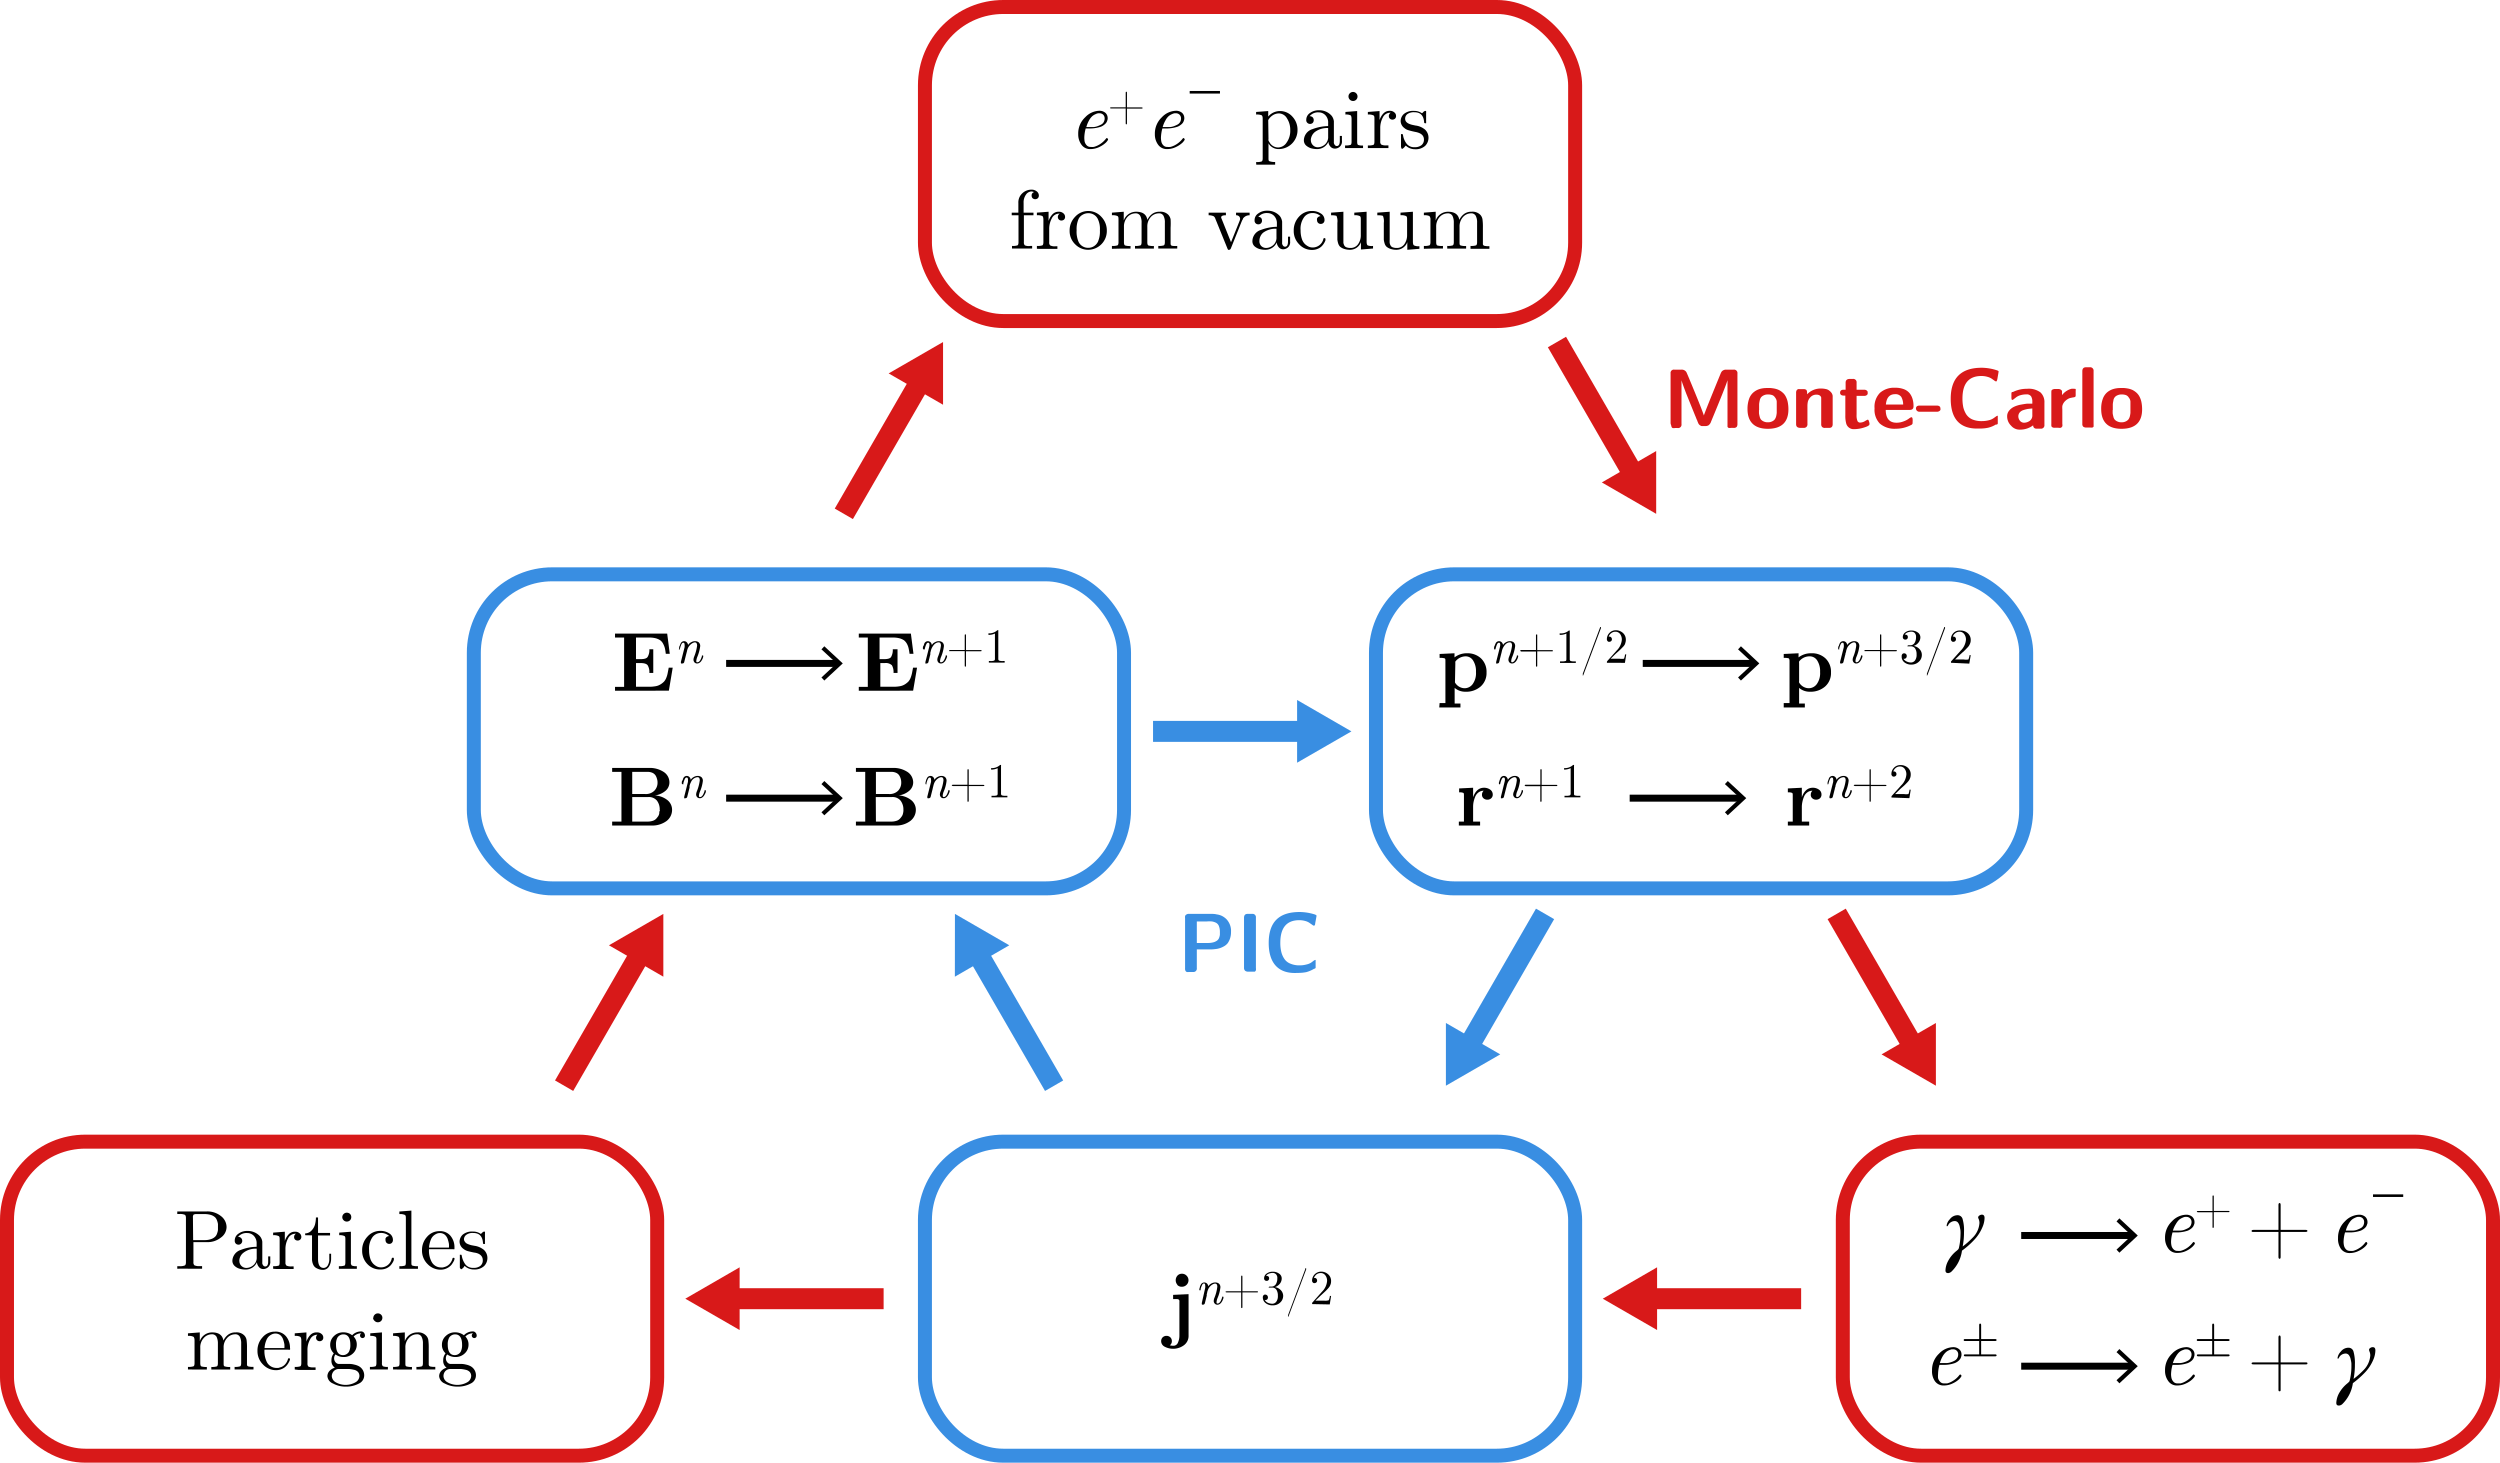 <svg xmlns="http://www.w3.org/2000/svg" viewBox="0 0 357.51 209.17"><defs><style>.cls-1,.cls-2,.cls-4,.cls-5,.cls-6{fill:none;stroke-miterlimit:10;}.cls-1{stroke:#000;}.cls-2,.cls-4{stroke:#398ee2;}.cls-2,.cls-5{stroke-width:2px;}.cls-3{fill:#398ee2;}.cls-4,.cls-6{stroke-width:3px;}.cls-5,.cls-6{stroke:#d81919;}.cls-7{fill:#d81919;}</style></defs><title>QED-PIC-Cycle</title><g id="PIC"><path d="M95.6,105.61v-.56h1.3V98H95.6v-.56h7.46l.37,2.89h-.57a7.68,7.68,0,0,0-.13-.81,2.85,2.85,0,0,0-.25-.63,1.39,1.39,0,0,0-.42-.5,2.25,2.25,0,0,0-.66-.29,4,4,0,0,0-1-.1H98.6v3.09h.67c.53,0,.88-.11,1-.33a1.87,1.87,0,0,0,.24-1.08h.56v3.38h-.56a1.89,1.89,0,0,0-.24-1.09c-.15-.21-.5-.32-1-.32H98.6v3.39h1.82a5.47,5.47,0,0,0,1-.08,1.93,1.93,0,0,0,.7-.27,2.47,2.47,0,0,0,.49-.39,1.76,1.76,0,0,0,.33-.56,3.39,3.39,0,0,0,.19-.65l.15-.78h.57l-.55,3.29Z" transform="translate(-7.65 -6.83)"/><path d="M104.77,99.6l0-.12c0-.08,0-.17.08-.29a2.33,2.33,0,0,1,.12-.3.56.56,0,0,1,.49-.37h0a.54.54,0,0,1,.39.15.7.7,0,0,1,.2.4,1,1,0,0,1,.17-.21,1.33,1.33,0,0,1,.34-.22,1,1,0,0,1,.49-.12.83.83,0,0,1,.52.17.68.68,0,0,1,.21.56,5.78,5.78,0,0,1-.43,1.56,2.25,2.25,0,0,0-.13.53c0,.13,0,.2.16.2.26,0,.48-.3.65-.88a.19.19,0,0,1,0-.1l.08,0c.07,0,.1,0,.1.07a.87.87,0,0,1,0,.13,1.68,1.68,0,0,1-.09.27,3.07,3.07,0,0,1-.17.31.92.92,0,0,1-.26.26.6.6,0,0,1-.34.11.5.5,0,0,1-.39-.16.61.61,0,0,1-.14-.4,1.45,1.45,0,0,1,.11-.44,6.35,6.35,0,0,0,.41-1.55c0-.31-.11-.47-.32-.47s-.66.24-.93.7a1.77,1.77,0,0,0-.2.57l-.06.22-.06.23-.28,1.12a.26.26,0,0,1-.26.18.23.23,0,0,1-.16,0,.21.21,0,0,1-.05-.13.58.58,0,0,1,0-.1l.53-2.1a1.63,1.63,0,0,0,0-.36c0-.18-.06-.28-.18-.28s-.19.07-.27.21a3.25,3.25,0,0,0-.21.63c0,.07,0,.12-.05.13s0,0-.08,0S104.77,99.64,104.77,99.6Z" transform="translate(-7.65 -6.83)"/><path d="M130.46,105.61v-.56h1.29V98h-1.29v-.56h7.45l.37,2.89h-.56a7.36,7.36,0,0,0-.14-.81,2.41,2.41,0,0,0-.24-.63,1.62,1.62,0,0,0-.42-.5,2.21,2.21,0,0,0-.67-.29,3.91,3.91,0,0,0-1-.1h-1.82v3.09h.66c.54,0,.88-.11,1-.33a2,2,0,0,0,.23-1.08H136v3.38h-.57a2,2,0,0,0-.23-1.09,1.27,1.27,0,0,0-1-.32h-.66v3.39h1.82a5.47,5.47,0,0,0,1-.08,2,2,0,0,0,.7-.27,2.8,2.8,0,0,0,.49-.39,1.76,1.76,0,0,0,.33-.56,4.3,4.3,0,0,0,.19-.65l.15-.78h.57l-.56,3.29Z" transform="translate(-7.65 -6.83)"/><path d="M139.63,99.6a.9.9,0,0,1,0-.12c0-.08,0-.17.08-.29s.08-.22.11-.3a.57.57,0,0,1,.5-.37h0a.56.56,0,0,1,.39.15.63.63,0,0,1,.19.4l.17-.21a1.54,1.54,0,0,1,.34-.22,1.08,1.08,0,0,1,.5-.12.8.8,0,0,1,.51.17.68.68,0,0,1,.21.56,5.64,5.64,0,0,1-.42,1.56,1.83,1.83,0,0,0-.13.53c0,.13,0,.2.15.2.27,0,.48-.3.66-.88a.23.23,0,0,1,0-.1.15.15,0,0,1,.08,0c.07,0,.11,0,.11.07a.87.87,0,0,1,0,.13,1.91,1.91,0,0,1-.1.27,1.82,1.82,0,0,1-.16.31,1.07,1.07,0,0,1-.26.26.62.62,0,0,1-.34.11.5.5,0,0,1-.39-.16.61.61,0,0,1-.14-.4,1.45,1.45,0,0,1,.11-.44,6.35,6.35,0,0,0,.41-1.55c0-.31-.11-.47-.32-.47-.36,0-.67.24-.93.7a2,2,0,0,0-.21.57l-.06.22,0,.23-.28,1.12a.27.27,0,0,1-.27.18.21.21,0,0,1-.15,0,.17.17,0,0,1,0-.13.58.58,0,0,1,0-.1l.53-2.1a1.63,1.63,0,0,0,.05-.36c0-.18-.06-.28-.19-.28s-.19.07-.26.21a2.69,2.69,0,0,0-.21.63.48.48,0,0,1-.05.13.11.11,0,0,1-.09,0C139.66,99.67,139.63,99.64,139.63,99.6Z" transform="translate(-7.65 -6.83)"/><path d="M143.38,99.87c0-.06.05-.09.16-.09h2.07V97.71c0-.11,0-.16.09-.16s.09,0,.09.16v2.08h2.07c.11,0,.16,0,.16.09s-.05.08-.17.08h-2.06V102c0,.11,0,.16-.09.16s-.09-.05-.09-.16V99.94h-2.07C143.43,100,143.38,99.92,143.38,99.87Z" transform="translate(-7.65 -6.83)"/><path d="M149,97.62V97.4a1.71,1.71,0,0,0,1.28-.45c.08,0,.12,0,.13,0s0,.07,0,.15v3.93a.3.3,0,0,0,.11.27,1.54,1.54,0,0,0,.57.06h.23v.22c-.16,0-.54,0-1.13,0s-1,0-1.13,0v-.22h.22a1.42,1.42,0,0,0,.54-.06.29.29,0,0,0,.11-.27V97.43A2.06,2.06,0,0,1,149,97.62Z" transform="translate(-7.65 -6.83)"/><line class="cls-1" x1="103.84" y1="94.87" x2="119.87" y2="94.87"/><polygon points="117.88 97.32 117.47 96.88 119.64 94.87 117.47 92.86 117.88 92.42 120.52 94.87 117.88 97.32"/><path d="M95.19,124.88v-.56h1.33v-7.11H95.19v-.56h5.21a3.63,3.63,0,0,1,2.19.59,1.78,1.78,0,0,1,.79,1.47,1.56,1.56,0,0,1-.55,1.2,2.92,2.92,0,0,1-1.53.67,3.18,3.18,0,0,1,1.77.65,1.77,1.77,0,0,1,.69,1.42,2,2,0,0,1-.78,1.58,3.43,3.43,0,0,1-2.22.65Zm2.87-4.5h1.87a1.71,1.71,0,0,0,1.29-.47,1.62,1.62,0,0,0,.46-1.2,1.49,1.49,0,0,0-.07-.47,1.92,1.92,0,0,0-.19-.48,1.07,1.07,0,0,0-.44-.4,1.65,1.65,0,0,0-.74-.15H98.06Zm0,3.94h2.21a2.38,2.38,0,0,0,.73-.11,1.14,1.14,0,0,0,.49-.3,3.84,3.84,0,0,0,.29-.37,1.12,1.12,0,0,0,.15-.41c0-.14,0-.25.06-.32s0-.12,0-.17a2.06,2.06,0,0,0-.39-1.31,1.49,1.49,0,0,0-1.22-.52H98.06Z" transform="translate(-7.65 -6.83)"/><path d="M105.15,118.87a.9.9,0,0,1,0-.12c0-.07,0-.17.08-.29s.08-.21.12-.3a.55.55,0,0,1,.49-.37h0a.56.56,0,0,1,.39.15.69.69,0,0,1,.2.41,1.46,1.46,0,0,1,.17-.22,1.24,1.24,0,0,1,.33-.22,1.08,1.08,0,0,1,.5-.12.83.83,0,0,1,.52.17.68.68,0,0,1,.21.56,5.6,5.6,0,0,1-.43,1.56,1.83,1.83,0,0,0-.13.53c0,.13,0,.2.16.2.26,0,.47-.29.65-.88,0-.06,0-.09,0-.1a.1.1,0,0,1,.07,0c.07,0,.11,0,.11.07a.66.66,0,0,1,0,.13q0,.1-.09.27a3.07,3.07,0,0,1-.17.31,1.07,1.07,0,0,1-.26.26.53.53,0,0,1-.34.11.5.5,0,0,1-.39-.16.6.6,0,0,1-.14-.39,1.44,1.44,0,0,1,.11-.45,6.24,6.24,0,0,0,.41-1.55c0-.31-.11-.46-.32-.46a1.11,1.11,0,0,0-.93.69,2,2,0,0,0-.21.57l0,.23-.06.23-.28,1.11a.27.27,0,0,1-.27.18.21.21,0,0,1-.15,0,.21.21,0,0,1,0-.13.58.58,0,0,1,0-.1l.53-2.1a1.63,1.63,0,0,0,0-.35c0-.19-.06-.28-.18-.28s-.2.07-.27.21a3.12,3.12,0,0,0-.21.62.93.93,0,0,1,0,.14l-.08,0C105.19,118.94,105.15,118.91,105.15,118.87Z" transform="translate(-7.65 -6.83)"/><path d="M130.05,124.88v-.56h1.33v-7.11h-1.33v-.56h5.21a3.63,3.63,0,0,1,2.19.59,1.81,1.81,0,0,1,.79,1.47,1.57,1.57,0,0,1-.56,1.2,2.89,2.89,0,0,1-1.52.67,3.18,3.18,0,0,1,1.77.65,1.77,1.77,0,0,1,.69,1.42,2,2,0,0,1-.79,1.58,3.39,3.39,0,0,1-2.21.65Zm2.86-4.5h1.88a1.71,1.71,0,0,0,1.29-.47,1.65,1.65,0,0,0,.45-1.2,1.84,1.84,0,0,0-.06-.47,2,2,0,0,0-.2-.48,1,1,0,0,0-.44-.4,1.61,1.61,0,0,0-.73-.15h-2.19Zm0,3.94h2.21a2.29,2.29,0,0,0,.73-.11,1.08,1.08,0,0,0,.49-.3,2.72,2.72,0,0,0,.29-.37,1.13,1.13,0,0,0,.16-.41,1.81,1.81,0,0,0,.05-.32,1.11,1.11,0,0,0,0-.17,2.07,2.07,0,0,0-.4-1.31,1.47,1.47,0,0,0-1.21-.52h-2.34Z" transform="translate(-7.65 -6.83)"/><path d="M140,118.87a.9.9,0,0,1,0-.12,1.9,1.9,0,0,1,.08-.29c0-.11.07-.21.11-.3a.56.56,0,0,1,.5-.37h0a.57.57,0,0,1,.4.15.68.68,0,0,1,.19.41,2.65,2.65,0,0,1,.17-.22,1.33,1.33,0,0,1,.34-.22,1.07,1.07,0,0,1,.49-.12.81.81,0,0,1,.52.17.68.68,0,0,1,.21.56,5.26,5.26,0,0,1-.43,1.56,2.09,2.09,0,0,0-.12.53c0,.13.05.2.15.2.26,0,.48-.29.65-.88a.37.37,0,0,1,0-.1l.08,0c.07,0,.11,0,.11.07a.66.66,0,0,1,0,.13,1.91,1.91,0,0,1-.1.27,1.34,1.34,0,0,1-.17.31.88.88,0,0,1-.25.26.55.55,0,0,1-.34.11.47.47,0,0,1-.39-.16.55.55,0,0,1-.14-.39,1.2,1.2,0,0,1,.11-.45,6.06,6.06,0,0,0,.4-1.55c0-.31-.1-.46-.32-.46s-.66.23-.93.69a2.44,2.44,0,0,0-.2.57l-.06.23-.05.23-.28,1.11a.27.27,0,0,1-.27.18.21.21,0,0,1-.15,0,.17.17,0,0,1-.05-.13.22.22,0,0,1,0-.1l.53-2.1a1.56,1.56,0,0,0,0-.35c0-.19-.06-.28-.18-.28s-.19.07-.26.21a2.52,2.52,0,0,0-.22.62.49.49,0,0,1,0,.14l-.09,0C140,118.94,140,118.91,140,118.87Z" transform="translate(-7.65 -6.83)"/><path d="M143.76,119.14c0-.06.05-.09.16-.09H146V117c0-.12,0-.17.09-.17s.09.05.09.17v2.07h2.07c.1,0,.16,0,.16.09s-.06.08-.17.08h-2.06v2.08c0,.11,0,.16-.09.16s-.09,0-.09-.16v-2.08h-2.07C143.81,119.22,143.76,119.19,143.76,119.14Z" transform="translate(-7.65 -6.83)"/><path d="M149.38,116.89v-.22a1.71,1.71,0,0,0,1.29-.45c.07,0,.12,0,.13,0a.42.42,0,0,1,0,.16v3.92a.29.29,0,0,0,.11.27,1.54,1.54,0,0,0,.57.06h.23v.22c-.17,0-.54,0-1.14,0s-1,0-1.13,0v-.22h.23a1.42,1.42,0,0,0,.54-.06.29.29,0,0,0,.11-.27v-3.62A2.22,2.22,0,0,1,149.38,116.89Z" transform="translate(-7.65 -6.83)"/><line class="cls-1" x1="103.84" y1="114.14" x2="119.87" y2="114.14"/><polygon points="117.88 116.59 117.47 116.16 119.64 114.14 117.47 112.13 117.88 111.69 120.52 114.14 117.88 116.59"/><rect class="cls-2" x="196.77" y="82.13" width="92.98" height="44.91" rx="11.21"/><rect class="cls-2" x="67.76" y="82.13" width="92.98" height="44.91" rx="11.21"/><rect class="cls-2" x="132.27" y="163.26" width="92.98" height="44.91" rx="11.21"/><path d="M213.52,107.37h.83v-6c0-.23,0-.36-.13-.4a2.23,2.23,0,0,0-.7-.06v-.56l2.13-.1v.59a2.85,2.85,0,0,1,1.81-.59,2.8,2.8,0,0,1,2,.75,2.64,2.64,0,0,1,.77,2,2.55,2.55,0,0,1-.84,2,3.12,3.12,0,0,1-2.18.75,2.31,2.31,0,0,1-1.54-.55v2.24h.83v.56l-1.51,0-1.52,0Zm2.2-3.17a1,1,0,0,0,0,.23,1.34,1.34,0,0,0,.11.17,1.62,1.62,0,0,0,1.27.65,1.43,1.43,0,0,0,1.14-.58,2.66,2.66,0,0,0,.48-1.74,2.81,2.81,0,0,0-.42-1.66,1.25,1.25,0,0,0-1-.58,1.87,1.87,0,0,0-1.37.56,1.28,1.28,0,0,0-.16.19,1,1,0,0,0,0,.22Z" transform="translate(-7.65 -6.83)"/><path d="M221.31,99.6a.9.9,0,0,1,0-.12c0-.08,0-.17.08-.29a2.33,2.33,0,0,1,.12-.3.55.55,0,0,1,.49-.37h0a.56.56,0,0,1,.39.15.7.7,0,0,1,.2.4,1,1,0,0,1,.17-.21,1.24,1.24,0,0,1,.33-.22,1.08,1.08,0,0,1,.5-.12.83.83,0,0,1,.52.17.68.68,0,0,1,.21.56,5.78,5.78,0,0,1-.43,1.56,1.83,1.83,0,0,0-.13.53c0,.13,0,.2.16.2s.48-.3.65-.88c0-.06,0-.09,0-.1a.1.1,0,0,1,.07,0c.07,0,.11,0,.11.07a.87.87,0,0,1,0,.13l-.09.27a3.07,3.07,0,0,1-.17.31,1.07,1.07,0,0,1-.26.26.6.6,0,0,1-.34.11.5.5,0,0,1-.39-.16.61.61,0,0,1-.14-.4,1.45,1.45,0,0,1,.11-.44,6.35,6.35,0,0,0,.41-1.55c0-.31-.11-.47-.32-.47-.36,0-.67.24-.93.7a2,2,0,0,0-.21.57l-.05.22-.06.23-.28,1.12a.27.27,0,0,1-.27.18.21.21,0,0,1-.15,0,.21.21,0,0,1,0-.13.58.58,0,0,1,0-.1l.53-2.1a1.63,1.63,0,0,0,.05-.36c0-.18-.06-.28-.18-.28s-.2.07-.27.21a3.25,3.25,0,0,0-.21.63.48.48,0,0,1-.05.13s0,0-.08,0S221.31,99.64,221.31,99.6Z" transform="translate(-7.65 -6.83)"/><path d="M225.06,99.87c0-.06.05-.09.17-.09h2.07v-2a.08.08,0,0,0,0,0v-.06c0-.11,0-.16.09-.16s.09,0,.09.16v2.08h2.07c.11,0,.16,0,.16.09s0,.08-.17.08h-2.06V102c0,.11,0,.16-.09.16s-.09-.05-.09-.16V102a.08.08,0,0,0,0,0v-2h-2.08C225.11,100,225.06,99.92,225.06,99.87Z" transform="translate(-7.65 -6.83)"/><path d="M230.69,97.62V97.4A1.71,1.71,0,0,0,232,97c.08,0,.12,0,.13,0s0,.07,0,.15v3.93a.3.3,0,0,0,.11.27,1.54,1.54,0,0,0,.57.06H233v.22c-.16,0-.54,0-1.13,0s-1,0-1.13,0v-.22H231a1.48,1.48,0,0,0,.55-.06c.07,0,.1-.13.1-.27V97.43A2.06,2.06,0,0,1,230.69,97.62Z" transform="translate(-7.65 -6.83)"/><path d="M234,103.26a.36.36,0,0,1,0-.11l2.47-6.6a.1.1,0,0,1,0,0l0-.06,0,0,.05,0s.07,0,.07.08,0,0,0,.09l-2.48,6.61a.62.62,0,0,1-.06.15.08.08,0,0,1-.07,0S234,103.32,234,103.26Z" transform="translate(-7.65 -6.83)"/><path d="M237.45,101.61a.58.58,0,0,1,0-.16.37.37,0,0,1,.06-.1l1.33-1.49a2.45,2.45,0,0,0,.74-1.55,1.33,1.33,0,0,0-.24-.8.81.81,0,0,0-.7-.34.9.9,0,0,0-.56.19,1,1,0,0,0-.38.51h.09a.34.34,0,0,1,.27.11.4.4,0,0,1,.1.26.34.34,0,0,1-.12.28.4.4,0,0,1-.24.09h-.11a.37.37,0,0,1-.16-.11.38.38,0,0,1-.09-.27,1.26,1.26,0,0,1,.36-.88,1.24,1.24,0,0,1,.93-.39,1.49,1.49,0,0,1,1,.38,1.27,1.27,0,0,1,.42,1,1.23,1.23,0,0,1-.06.39A1.52,1.52,0,0,1,240,99a1.61,1.61,0,0,1-.3.38c-.15.16-.29.3-.41.41l-.58.52-.73.72h1.25a2.15,2.15,0,0,0,.66,0,2.79,2.79,0,0,0,.15-.62h.17l-.19,1.21Z" transform="translate(-7.65 -6.83)"/><path d="M262.73,107.37h.83v-6c0-.23-.05-.36-.13-.4a2.28,2.28,0,0,0-.7-.06v-.56l2.12-.1v.59a2.9,2.9,0,0,1,1.82-.59,2.81,2.81,0,0,1,2.05.75,2.64,2.64,0,0,1,.77,2,2.55,2.55,0,0,1-.84,2,3.15,3.15,0,0,1-2.19.75,2.3,2.3,0,0,1-1.53-.55v2.24h.82v.56l-1.51,0-1.51,0Zm2.2-3.17a.62.62,0,0,0,0,.23.7.7,0,0,0,.11.17,1.62,1.62,0,0,0,1.27.65,1.43,1.43,0,0,0,1.14-.58,2.66,2.66,0,0,0,.48-1.74,2.81,2.81,0,0,0-.42-1.66,1.25,1.25,0,0,0-1.06-.58,1.87,1.87,0,0,0-1.37.56.7.7,0,0,0-.15.19.59.59,0,0,0,0,.22Z" transform="translate(-7.65 -6.83)"/><path d="M270.52,99.6l0-.12c0-.08,0-.17.09-.29a2.45,2.45,0,0,1,.11-.3.56.56,0,0,1,.5-.37h0a.57.57,0,0,1,.4.15.68.68,0,0,1,.19.4,1.57,1.57,0,0,1,.17-.21,1.33,1.33,0,0,1,.34-.22,1.07,1.07,0,0,1,.49-.12.81.81,0,0,1,.52.17.68.68,0,0,1,.21.56,5.41,5.41,0,0,1-.43,1.56,2.09,2.09,0,0,0-.12.53c0,.13.05.2.15.2.26,0,.48-.3.65-.88a.37.37,0,0,1,0-.1.13.13,0,0,1,.08,0c.07,0,.11,0,.11.07a.87.87,0,0,1,0,.13,1.91,1.91,0,0,1-.1.27,1.34,1.34,0,0,1-.17.31.88.88,0,0,1-.25.26.62.62,0,0,1-.34.11.47.47,0,0,1-.39-.16.56.56,0,0,1-.14-.4,1.2,1.2,0,0,1,.11-.44,6.16,6.16,0,0,0,.4-1.55c0-.31-.1-.47-.32-.47s-.66.24-.93.7a2.44,2.44,0,0,0-.2.57s0,.12-.06.22,0,.18-.05.23l-.28,1.12a.27.27,0,0,1-.27.18.21.21,0,0,1-.15,0,.17.17,0,0,1-.05-.13.22.22,0,0,1,0-.1l.53-2.1a1.59,1.59,0,0,0,0-.36c0-.18-.06-.28-.18-.28s-.19.07-.26.21a2.62,2.62,0,0,0-.22.63.32.32,0,0,1,0,.13.11.11,0,0,1-.09,0C270.55,99.67,270.52,99.64,270.52,99.6Z" transform="translate(-7.65 -6.83)"/><path d="M274.27,99.87c0-.06.05-.09.16-.09h2.07V97.71c0-.11,0-.16.09-.16s.09,0,.09.16v2.08h2.07c.1,0,.16,0,.16.09s-.06.08-.17.08h-2.06V102c0,.11,0,.16-.09.16s-.09-.05-.09-.16V99.94h-2.07C274.32,100,274.27,99.92,274.27,99.87Z" transform="translate(-7.65 -6.83)"/><path d="M279.6,100.67a.4.4,0,0,1,.1-.31.3.3,0,0,1,.23-.1.36.36,0,0,1,.39.39.39.39,0,0,1-.13.31.43.43,0,0,1-.33.08,1,1,0,0,0,.48.4,1.43,1.43,0,0,0,.59.13.74.74,0,0,0,.55-.26,1.33,1.33,0,0,0,.25-.9,1.51,1.51,0,0,0-.21-.85.72.72,0,0,0-.63-.3h-.46a.07.07,0,0,1,0-.07s.05-.07.13-.08l.27,0a.72.72,0,0,0,.63-.37,1.55,1.55,0,0,0,.19-.8.8.8,0,0,0-.2-.61.73.73,0,0,0-.47-.17,1.45,1.45,0,0,0-.52.1.8.8,0,0,0-.42.32c.3,0,.44.12.44.36a.35.35,0,0,1-.1.26.36.36,0,0,1-.26.1.4.4,0,0,1-.26-.1.36.36,0,0,1-.1-.27.81.81,0,0,1,.36-.67A1.39,1.39,0,0,1,281,97a1.49,1.49,0,0,1,.89.27.84.84,0,0,1,.38.69,1.2,1.2,0,0,1-.27.76,1.4,1.4,0,0,1-.69.48,1.49,1.49,0,0,1,.85.47,1.16,1.16,0,0,1,.32.79,1.28,1.28,0,0,1-.43,1,1.5,1.5,0,0,1-1.06.41,1.52,1.52,0,0,1-1-.32A1,1,0,0,1,279.6,100.67Z" transform="translate(-7.65 -6.83)"/><path d="M283.21,103.26a.28.28,0,0,1,0-.11l2.47-6.6,0,0a.16.16,0,0,1,0-.06.05.05,0,0,1,0,0l.05,0a.07.07,0,0,1,.07.08s0,0,0,.09l-2.48,6.61a.52.52,0,0,1-.07.15.06.06,0,0,1-.06,0S283.21,103.32,283.21,103.26Z" transform="translate(-7.65 -6.83)"/><path d="M286.65,101.61c0-.08,0-.14,0-.16a.26.26,0,0,1,.07-.1l1.33-1.49a2.45,2.45,0,0,0,.74-1.55,1.27,1.27,0,0,0-.25-.8.79.79,0,0,0-.69-.34.9.9,0,0,0-.56.19,1,1,0,0,0-.38.51H287a.35.35,0,0,1,.27.11.39.39,0,0,1,.09.26.34.34,0,0,1-.12.28.37.37,0,0,1-.23.09h-.11a.32.32,0,0,1-.16-.11.35.35,0,0,1-.1-.27,1.23,1.23,0,0,1,.37-.88A1.21,1.21,0,0,1,288,97a1.52,1.52,0,0,1,1.05.38,1.27,1.27,0,0,1,.42,1,1.23,1.23,0,0,1-.06.39,2.16,2.16,0,0,1-.15.34,1.71,1.71,0,0,1-.31.38c-.15.16-.28.3-.4.41l-.58.52-.74.72h1.25a2.05,2.05,0,0,0,.66,0,2.15,2.15,0,0,0,.16-.62h.17l-.2,1.21Z" transform="translate(-7.65 -6.83)"/><path d="M173.7,198.62a.76.76,0,0,1,.21-.54.81.81,0,0,1,1.11,0,.74.74,0,0,1,.21.53.7.7,0,0,1-.29.6,1.92,1.92,0,0,0,.49.07.69.69,0,0,0,.67-.45,2.37,2.37,0,0,0,.21-1v-4.77a1.22,1.22,0,0,0,0-.22.27.27,0,0,0-.07-.14.31.31,0,0,0-.18-.09,4.68,4.68,0,0,0-.65,0V192l2.21-.1v5.91a1.65,1.65,0,0,1-.66,1.39,2.6,2.6,0,0,1-2.76.21A.89.89,0,0,1,173.7,198.62Zm2.33-8.05a1,1,0,0,1,0-1.32.84.84,0,0,1,.64-.27.9.9,0,0,1,.66.27.92.92,0,0,1,0,1.32.93.93,0,0,1-.66.27A.84.84,0,0,1,176,190.57Z" transform="translate(-7.65 -6.83)"/><path d="M179.16,191.3a.9.9,0,0,1,0-.12,1.56,1.56,0,0,1,.08-.28c0-.12.07-.22.11-.31a.57.57,0,0,1,.5-.36h0a.57.57,0,0,1,.4.15.66.66,0,0,1,.19.4,1.57,1.57,0,0,1,.17-.21,1.31,1.31,0,0,1,.34-.23,1.06,1.06,0,0,1,.49-.11.81.81,0,0,1,.52.16.68.68,0,0,1,.21.56,5.26,5.26,0,0,1-.43,1.56,2.18,2.18,0,0,0-.12.53c0,.13,0,.2.15.2.26,0,.48-.29.65-.88a.64.64,0,0,1,0-.1h.08c.07,0,.11,0,.11.07a.9.9,0,0,1,0,.12,1.91,1.91,0,0,1-.1.27,1.41,1.41,0,0,1-.17.32,1,1,0,0,1-.25.26.62.62,0,0,1-.34.11.49.49,0,0,1-.39-.17.52.52,0,0,1-.14-.39,1.29,1.29,0,0,1,.11-.45,6,6,0,0,0,.4-1.55c0-.31-.1-.46-.32-.46s-.66.23-.93.7a2.51,2.51,0,0,0-.2.56c0,.05,0,.13-.06.23l0,.23-.28,1.12a.3.3,0,0,1-.27.18.18.18,0,0,1-.15-.06.17.17,0,0,1,0-.13.18.18,0,0,1,0-.09L180,191a1.45,1.45,0,0,0,0-.35c0-.19-.06-.28-.18-.28s-.19.07-.26.21a2.69,2.69,0,0,0-.22.62.39.39,0,0,1,0,.14s0,0-.09,0S179.16,191.35,179.16,191.3Z" transform="translate(-7.65 -6.83)"/><path d="M182.91,191.57c0-.06.05-.08.16-.08h2.07v-2.07c0-.11,0-.17.09-.17s.09.06.09.17v2.07h2.07c.1,0,.16,0,.16.08s-.06.08-.17.08h-2.06v2.08c0,.1,0,.16-.09.16s-.09-.06-.09-.17v-2.07h-2.07C183,191.65,182.91,191.63,182.91,191.57Z" transform="translate(-7.65 -6.83)"/><path d="M188.24,192.37a.41.41,0,0,1,.1-.31.3.3,0,0,1,.23-.1.41.41,0,0,1,.28.11.42.42,0,0,1,0,.59.43.43,0,0,1-.33.08,1,1,0,0,0,.48.41,1.61,1.61,0,0,0,.6.12.7.7,0,0,0,.54-.26,1.3,1.3,0,0,0,.25-.89,1.51,1.51,0,0,0-.21-.85.7.7,0,0,0-.63-.31h-.46a.07.07,0,0,1,0-.07s.05-.07.13-.07l.27,0a.74.74,0,0,0,.63-.37,1.57,1.57,0,0,0,.19-.81.75.75,0,0,0-.2-.6.69.69,0,0,0-.47-.18,1.7,1.7,0,0,0-.52.1.85.85,0,0,0-.42.32c.3,0,.44.12.44.36a.35.35,0,0,1-.1.26.33.33,0,0,1-.26.1.35.35,0,0,1-.26-.1.37.37,0,0,1-.1-.27.83.83,0,0,1,.36-.67,1.45,1.45,0,0,1,.89-.27,1.49,1.49,0,0,1,.89.27.82.82,0,0,1,.38.69,1.2,1.2,0,0,1-.27.76,1.54,1.54,0,0,1-.69.48,1.48,1.48,0,0,1,.85.46,1.18,1.18,0,0,1,.32.8,1.29,1.29,0,0,1-.43.95,1.49,1.49,0,0,1-1.06.4,1.51,1.51,0,0,1-1-.31A1,1,0,0,1,188.24,192.37Z" transform="translate(-7.65 -6.83)"/><path d="M191.85,195a.26.26,0,0,1,0-.11l2.47-6.6,0,0,0-.06s0,0,0-.05l.05,0s.07,0,.07.09a.66.66,0,0,0,0,.09l-2.48,6.6a.64.64,0,0,1-.07.16.07.07,0,0,1-.06,0S191.85,195,191.85,195Z" transform="translate(-7.65 -6.83)"/><path d="M195.29,193.32c0-.09,0-.14,0-.17a.36.36,0,0,1,.07-.09l1.33-1.5a2.43,2.43,0,0,0,.74-1.55,1.27,1.27,0,0,0-.25-.8.8.8,0,0,0-.69-.33,1,1,0,0,0-.56.18,1.12,1.12,0,0,0-.38.52h.09a.35.35,0,0,1,.27.11.41.41,0,0,1,.09.26.32.32,0,0,1-.12.28.37.37,0,0,1-.23.09h-.11a.29.29,0,0,1-.16-.1.37.37,0,0,1-.1-.28,1.3,1.3,0,0,1,1.3-1.26,1.48,1.48,0,0,1,1,.38,1.25,1.25,0,0,1,.42,1,1.34,1.34,0,0,1-.06.4,2.16,2.16,0,0,1-.15.34,2.34,2.34,0,0,1-.31.38,5,5,0,0,1-.4.4l-.58.53-.74.72h1.25a1.64,1.64,0,0,0,.66-.06,2,2,0,0,0,.16-.62h.17l-.19,1.22Z" transform="translate(-7.65 -6.83)"/><line class="cls-1" x1="234.92" y1="94.87" x2="250.94" y2="94.87"/><polygon points="248.96 97.32 248.55 96.88 250.71 94.87 248.55 92.86 248.96 92.42 251.59 94.87 248.96 97.32"/><path d="M216.27,124.88v-.56H217v-3.71c0-.22,0-.36-.1-.4a1.37,1.37,0,0,0-.59-.07v-.56l2-.1v1.36c.32-.91.84-1.36,1.56-1.36a1.51,1.51,0,0,1,.87.26.85.85,0,0,1,.38.72.68.68,0,0,1-.24.54.78.78,0,0,1-.53.19.83.83,0,0,1-.54-.19.65.65,0,0,1-.23-.54.74.74,0,0,1,.24-.55,1.19,1.19,0,0,0-.74.24,1.44,1.44,0,0,0-.47.61,4.48,4.48,0,0,0-.23.74,3.49,3.49,0,0,0-.07.71v2.11h1v.56c-.27,0-.8,0-1.57,0Z" transform="translate(-7.65 -6.83)"/><path d="M222,118.87a.43.43,0,0,1,0-.12l.09-.29a2.09,2.09,0,0,1,.11-.3.56.56,0,0,1,.49-.37h0a.53.53,0,0,1,.39.15.64.64,0,0,1,.2.41,1.46,1.46,0,0,1,.17-.22,1.33,1.33,0,0,1,.34-.22,1,1,0,0,1,.49-.12.81.81,0,0,1,.52.17.68.68,0,0,1,.21.56,5.26,5.26,0,0,1-.43,1.56,2.09,2.09,0,0,0-.12.53c0,.13.05.2.15.2.26,0,.48-.29.65-.88a.37.37,0,0,1,0-.1.13.13,0,0,1,.08,0c.07,0,.1,0,.1.07a.43.43,0,0,1,0,.13,1.91,1.91,0,0,1-.1.27,1.87,1.87,0,0,1-.17.31.92.92,0,0,1-.26.26.51.51,0,0,1-.33.11.47.47,0,0,1-.39-.16.56.56,0,0,1-.15-.39,1.25,1.25,0,0,1,.12-.45,6.06,6.06,0,0,0,.4-1.55c0-.31-.1-.46-.32-.46s-.66.23-.93.69a2.05,2.05,0,0,0-.2.57l-.06.23-.06.23-.28,1.11a.25.25,0,0,1-.26.18.25.25,0,0,1-.16,0,.21.21,0,0,1,0-.13.26.26,0,0,1,0-.1l.52-2.1a1.18,1.18,0,0,0,.05-.35c0-.19-.06-.28-.18-.28s-.19.07-.27.21a3.12,3.12,0,0,0-.21.62.42.42,0,0,1-.05.14l-.08,0C222,118.94,222,118.91,222,118.87Z" transform="translate(-7.65 -6.83)"/><path d="M225.69,119.14c0-.06.06-.09.17-.09h2.07v-2a.11.11,0,0,1,0-.05c0-.12,0-.17.09-.17s.09.05.09.17v2.07h2.07c.11,0,.17,0,.17.09s-.06.08-.17.08H228.1v2.08c0,.11,0,.16-.09.16s-.09,0-.09-.16a.15.15,0,0,1,0-.06v-2h-2.08C225.75,119.22,225.69,119.19,225.69,119.14Z" transform="translate(-7.65 -6.83)"/><path d="M231.32,116.89v-.22a1.71,1.71,0,0,0,1.29-.45c.07,0,.12,0,.13,0a.42.42,0,0,1,0,.16v3.92c0,.14,0,.23.1.27a1.61,1.61,0,0,0,.58.06h.23v.22c-.17,0-.55,0-1.14,0s-1,0-1.13,0v-.22h.22a1.45,1.45,0,0,0,.55-.06.29.29,0,0,0,.11-.27v-3.62A2.25,2.25,0,0,1,231.32,116.89Z" transform="translate(-7.65 -6.83)"/><path d="M263.32,124.88v-.56h.7v-3.71c0-.22,0-.36-.11-.4a1.37,1.37,0,0,0-.59-.07v-.56l2-.1v1.36c.32-.91.85-1.36,1.57-1.36a1.5,1.5,0,0,1,.86.26.83.83,0,0,1,.38.72.71.71,0,0,1-.23.54.83.83,0,0,1-.54.19.78.78,0,0,1-.53-.19.63.63,0,0,1-.23-.54.76.76,0,0,1,.23-.55,1.16,1.16,0,0,0-.73.24,1.36,1.36,0,0,0-.47.61,3.69,3.69,0,0,0-.23.74,3.51,3.51,0,0,0-.08.71v2.11h1.05v.56c-.28,0-.8,0-1.58,0Z" transform="translate(-7.65 -6.83)"/><path d="M269,118.87a.9.9,0,0,1,0-.12,1.9,1.9,0,0,1,.08-.29l.11-.3a.57.57,0,0,1,.5-.37h0a.57.57,0,0,1,.4.15.63.63,0,0,1,.19.41l.17-.22a1.54,1.54,0,0,1,.34-.22,1.08,1.08,0,0,1,.5-.12.8.8,0,0,1,.51.17.68.68,0,0,1,.21.56,5.47,5.47,0,0,1-.42,1.56,1.83,1.83,0,0,0-.13.53c0,.13.05.2.15.2.27,0,.48-.29.66-.88a.23.23,0,0,1,0-.1l.08,0c.07,0,.11,0,.11.07a.66.66,0,0,1,0,.13,1.91,1.91,0,0,1-.1.27,1.34,1.34,0,0,1-.17.31.88.88,0,0,1-.25.26.55.55,0,0,1-.34.11.5.5,0,0,1-.39-.16.6.6,0,0,1-.14-.39,1.2,1.2,0,0,1,.11-.45,6.24,6.24,0,0,0,.41-1.55c0-.31-.11-.46-.32-.46a1.11,1.11,0,0,0-.93.69,2,2,0,0,0-.21.57c0,.05,0,.13-.06.23s0,.17-.05.23l-.28,1.11a.27.27,0,0,1-.27.18.21.21,0,0,1-.15,0,.17.17,0,0,1-.05-.13.22.22,0,0,1,0-.1l.53-2.1a1.63,1.63,0,0,0,0-.35c0-.19-.06-.28-.19-.28s-.19.07-.26.21a2.58,2.58,0,0,0-.21.62.93.93,0,0,1-.05.14.17.17,0,0,1-.09,0C269,118.94,269,118.91,269,118.87Z" transform="translate(-7.65 -6.83)"/><path d="M272.75,119.14c0-.06.05-.09.16-.09H275V117c0-.12,0-.17.09-.17s.09.05.09.17v2.07h2.07c.11,0,.16,0,.16.09s-.05.08-.17.08h-2.06v2.08c0,.11,0,.16-.09.16s-.09,0-.09-.16v-2.08h-2.07C272.8,119.22,272.75,119.19,272.75,119.14Z" transform="translate(-7.65 -6.83)"/><path d="M278.14,120.88a.62.62,0,0,1,0-.16.37.37,0,0,1,.06-.1l1.34-1.49a2.41,2.41,0,0,0,.73-1.55,1.33,1.33,0,0,0-.24-.8.8.8,0,0,0-.7-.34.9.9,0,0,0-.56.19,1.06,1.06,0,0,0-.37.52h.09a.33.33,0,0,1,.26.11.35.35,0,0,1,.1.26.32.32,0,0,1-.12.28.4.4,0,0,1-.24.09h-.11a.31.31,0,0,1-.15-.11.33.33,0,0,1-.1-.27,1.26,1.26,0,0,1,.36-.88,1.24,1.24,0,0,1,.93-.39,1.53,1.53,0,0,1,1.06.38,1.26,1.26,0,0,1,.41,1,1.34,1.34,0,0,1-.06.4,2.52,2.52,0,0,1-.14.33,2.44,2.44,0,0,1-.31.39c-.15.15-.28.29-.4.4l-.59.52-.73.72h1.25a1.76,1.76,0,0,0,.66,0,2.62,2.62,0,0,0,.15-.62h.17l-.19,1.21Z" transform="translate(-7.65 -6.83)"/><line class="cls-1" x1="233.05" y1="114.14" x2="249.07" y2="114.14"/><polygon points="247.08 116.59 246.67 116.16 248.84 114.14 246.67 112.13 247.08 111.69 249.72 114.14 247.08 116.59"/><path class="cls-3" d="M177.12,145.3v-7.17a1.1,1.1,0,0,1,0-.28.35.35,0,0,1,.15-.21.54.54,0,0,1,.38-.12h3.27c.18,0,.42,0,.71.07a2.47,2.47,0,0,1,.78.23,2.63,2.63,0,0,1,.61.44,2.44,2.44,0,0,1,.67,1.83,2.92,2.92,0,0,1-.13.92,2.69,2.69,0,0,1-.33.68,1.78,1.78,0,0,1-.52.45,3.33,3.33,0,0,1-.59.27,3,3,0,0,1-.65.14,5.93,5.93,0,0,1-.6.05h-2.07v2.67a.49.49,0,0,1-.54.56h-.61a1,1,0,0,1-.26,0,.33.33,0,0,1-.2-.15A.65.65,0,0,1,177.12,145.3Zm1.67-3.62h1.6a2.88,2.88,0,0,0,.83-.11,1.6,1.6,0,0,0,.51-.26.89.89,0,0,0,.27-.4,1.77,1.77,0,0,0,.1-.42c0-.11,0-.25,0-.44a2.25,2.25,0,0,0-.15-.81.9.9,0,0,0-.42-.46,2.09,2.09,0,0,0-.57-.18,4.72,4.72,0,0,0-.73,0H178.8v3.13Z" transform="translate(-7.65 -6.83)"/><path class="cls-3" d="M185.55,145.3v-7.22c0-.37.17-.56.5-.56h.65a.48.48,0,0,1,.55.54v7.21a1,1,0,0,1,0,.31.75.75,0,0,1-.07.12.32.32,0,0,1-.09.08l-.09,0-.09,0h-.77a.66.66,0,0,1-.42-.12A.54.54,0,0,1,185.55,145.3Z" transform="translate(-7.65 -6.83)"/><path class="cls-3" d="M189.08,141.68c0-3,1.47-4.43,4.43-4.43a7.57,7.57,0,0,1,2.13.34.71.71,0,0,1,.27.15.21.21,0,0,1,0,.12s-.06.37-.18,1c0,.23-.1.35-.18.35a.54.54,0,0,1-.23-.12l-.39-.27a1.83,1.83,0,0,0-.61-.28,3,3,0,0,0-.87-.12c-1.8,0-2.71,1.08-2.71,3.22a5.39,5.39,0,0,0,.13,1.27,3,3,0,0,0,.42,1,1.82,1.82,0,0,0,.85.71,3.27,3.27,0,0,0,1.36.26,3.65,3.65,0,0,0,1-.13,2.06,2.06,0,0,0,.65-.26l.36-.27a.53.53,0,0,1,.28-.12h0l0,0,0,0,0,.06s0,0,0,.06,0,0,0,.08,0,.06,0,.08,0,.06,0,.1a.46.46,0,0,1,0,.1c0,.1,0,.19,0,.26s0,.13,0,.16,0,0,0,.07v.06a.2.2,0,0,1,0,.09s0,0-.05.08l-.05.05-.09,0-.08.05a4.4,4.4,0,0,1-1.07.45,6.2,6.2,0,0,1-1.26.11C190.54,146.12,189.08,144.64,189.08,141.68Z" transform="translate(-7.65 -6.83)"/><line class="cls-4" x1="164.89" y1="104.59" x2="186.8" y2="104.59"/><polygon class="cls-3" points="185.49 109.07 193.26 104.59 185.49 100.1 185.49 109.07"/><line class="cls-4" x1="220.95" y1="130.69" x2="210" y2="149.67"/><polygon class="cls-3" points="206.77 146.29 206.77 155.26 214.54 150.78 206.77 146.29"/><line class="cls-4" x1="150.74" y1="155.26" x2="139.78" y2="136.29"/><polygon class="cls-3" points="144.33 135.18 136.56 130.69 136.55 139.67 144.33 135.18"/></g><g id="MC"><rect class="cls-5" x="1" y="163.26" width="92.98" height="44.91" rx="11.21"/><rect class="cls-5" x="263.53" y="163.26" width="92.98" height="44.91" rx="11.21"/><rect class="cls-5" x="132.27" y="1" width="92.98" height="44.91" rx="11.21"/><line class="cls-1" x1="289.04" y1="176.68" x2="305.06" y2="176.68"/><polygon points="303.08 179.14 302.67 178.7 304.83 176.69 302.67 174.67 303.08 174.23 305.71 176.69 303.08 179.14"/><line class="cls-1" x1="289.04" y1="195.37" x2="305.06" y2="195.37"/><polygon points="303.08 197.82 302.67 197.38 304.83 195.37 302.67 193.36 303.08 192.92 305.71 195.37 303.08 197.82"/><path d="M161.84,26a3.16,3.16,0,0,1,1-2.4,2.88,2.88,0,0,1,2-.93,1.31,1.31,0,0,1,.88.29,1,1,0,0,1,.33.73.49.49,0,0,1,0,.12,1.13,1.13,0,0,1-.05.24,1.23,1.23,0,0,1-.14.31,1.33,1.33,0,0,1-.29.3,1.88,1.88,0,0,1-.46.28,5,5,0,0,1-1.74.26h-.46a5.29,5.29,0,0,0-.2,1.32,3.45,3.45,0,0,0,.05.57,1.18,1.18,0,0,0,.28.51.72.72,0,0,0,.57.24,2.6,2.6,0,0,0,.46,0,3,3,0,0,0,.78-.33,3.32,3.32,0,0,0,.92-.8c.07-.09.12-.14.15-.14a.17.17,0,0,1,.13.08.22.22,0,0,1,.06.12c0,.07-.1.22-.29.43a3.54,3.54,0,0,1-.92.63,2.92,2.92,0,0,1-1.32.32,1.49,1.49,0,0,1-1.27-.62A2.48,2.48,0,0,1,161.84,26ZM163,25h.58l.46,0a2.13,2.13,0,0,0,.55-.12,4.25,4.25,0,0,0,.5-.22.91.91,0,0,0,.39-.36,1.09,1.09,0,0,0,.14-.54.75.75,0,0,0-.2-.52.74.74,0,0,0-.55-.21l-.19,0a1.36,1.36,0,0,0-.37.13,1.75,1.75,0,0,0-.47.29,2.34,2.34,0,0,0-.46.61A4.27,4.27,0,0,0,163,25Z" transform="translate(-7.65 -6.83)"/><path d="M166.4,22.27c0-.06,0-.09.16-.09h2.07V20.12c0-.11,0-.17.09-.17s.09.06.09.17v2.07h2.07c.1,0,.16,0,.16.09s-.06.08-.17.08h-2.06v2.08c0,.11,0,.17-.09.17s-.09-.06-.09-.17V22.34h-2.07C166.45,22.35,166.4,22.32,166.4,22.27Z" transform="translate(-7.65 -6.83)"/><path d="M172.8,26a3.2,3.2,0,0,1,1-2.4,2.88,2.88,0,0,1,2-.93,1.31,1.31,0,0,1,.88.29,1,1,0,0,1,.33.73.49.49,0,0,1,0,.12,1.13,1.13,0,0,1-.05.24,1.23,1.23,0,0,1-.14.31,1.14,1.14,0,0,1-.29.3,1.88,1.88,0,0,1-.46.28,5,5,0,0,1-1.74.26h-.46a5.8,5.8,0,0,0-.2,1.32,2.62,2.62,0,0,0,.06.57,1.06,1.06,0,0,0,.27.51.72.72,0,0,0,.57.24,2.6,2.6,0,0,0,.46,0,2.85,2.85,0,0,0,.78-.33,3.32,3.32,0,0,0,.92-.8c.07-.09.12-.14.15-.14a.17.17,0,0,1,.13.08.22.22,0,0,1,.06.12c0,.07-.1.22-.29.43a3.54,3.54,0,0,1-.92.63,2.86,2.86,0,0,1-1.32.32,1.51,1.51,0,0,1-1.27-.62A2.48,2.48,0,0,1,172.8,26ZM173.92,25h.58l.46,0a2.13,2.13,0,0,0,.55-.12,4.25,4.25,0,0,0,.5-.22.91.91,0,0,0,.39-.36,1,1,0,0,0,.14-.54.75.75,0,0,0-.2-.52.72.72,0,0,0-.55-.21l-.19,0a1.49,1.49,0,0,0-.37.13,1.75,1.75,0,0,0-.47.29,2.14,2.14,0,0,0-.45.61A3.85,3.85,0,0,0,173.92,25Z" transform="translate(-7.65 -6.83)"/><path d="M177.78,20.21v-.37h4.33v.37Z" transform="translate(-7.65 -6.83)"/><path d="M187.28,30a2.07,2.07,0,0,0,.79-.08c.1-.05.15-.2.15-.46V23.81c0-.27-.05-.43-.15-.5a1.93,1.93,0,0,0-.79-.1v-.37l1.73-.13v.79a2.2,2.2,0,0,1,1.68-.79,2.35,2.35,0,0,1,1.77.79,2.73,2.73,0,0,1,.74,1.92,2.7,2.7,0,0,1-2.68,2.73,1.63,1.63,0,0,1-1-.31,1.33,1.33,0,0,1-.47-.53v2.12c0,.25,0,.41.15.46A2.39,2.39,0,0,0,190,30v.38l-1.35,0-1.35,0Zm1.77-3.31a.79.79,0,0,0,0,.25,2.58,2.58,0,0,0,.15.25,1.41,1.41,0,0,0,1.24.73h0a1.47,1.47,0,0,0,1.2-.7,2.85,2.85,0,0,0,.52-1.76,3,3,0,0,0-.47-1.71,1.35,1.35,0,0,0-1.13-.7,1.63,1.63,0,0,0-.88.25,1.91,1.91,0,0,0-.67.71Z" transform="translate(-7.65 -6.83)"/><path d="M194.11,26.86a1.71,1.71,0,0,1,1.22-1.56,6.7,6.7,0,0,1,2.25-.44v-.43a1.48,1.48,0,0,0-.41-1.14,1.3,1.3,0,0,0-.93-.39,1.54,1.54,0,0,0-1.31.55.58.58,0,0,1,.47.19.65.65,0,0,1,.12.36.59.59,0,0,1-.14.4.53.53,0,0,1-.39.15.52.52,0,0,1-.38-.15.5.5,0,0,1-.16-.41,1.17,1.17,0,0,1,.53-1,2.12,2.12,0,0,1,1.29-.39,2.31,2.31,0,0,1,1.69.66,1.36,1.36,0,0,1,.32.47,1.63,1.63,0,0,1,.12.44c0,.11,0,.28,0,.51V27.1a1.76,1.76,0,0,0,0,.19.82.82,0,0,0,.13.27.35.35,0,0,0,.29.15c.29,0,.43-.26.43-.77v-.67h.3v.67a1,1,0,0,1-1,1.14.84.84,0,0,1-.65-.29,1.18,1.18,0,0,1-.28-.7,1.72,1.72,0,0,1-.63.76,1.76,1.76,0,0,1-1,.3,3.32,3.32,0,0,1-.83-.11,1.94,1.94,0,0,1-.74-.41A1,1,0,0,1,194.11,26.86Zm1,0a1,1,0,0,0,.3.74.93.93,0,0,0,.7.29,1.57,1.57,0,0,0,1-.39,1.42,1.42,0,0,0,.47-1.16v-1.2a2.94,2.94,0,0,0-1.9.57A1.59,1.59,0,0,0,195.1,26.85Z" transform="translate(-7.65 -6.83)"/><path d="M200,28v-.37a2.31,2.31,0,0,0,.79-.08c.1-.06.14-.21.14-.47V23.87c0-.3-.05-.48-.14-.55a1.56,1.56,0,0,0-.74-.11v-.37l1.68-.13V27.1q0,.36.12.45a1.67,1.67,0,0,0,.72.09V28l-1.25,0Zm.49-7.39a.61.61,0,0,1,.19-.44.64.64,0,0,1,.91,0,.65.65,0,0,1,0,.92.61.61,0,0,1-.45.18.65.65,0,0,1-.65-.64Z" transform="translate(-7.65 -6.83)"/><path d="M203.26,28v-.37a2.31,2.31,0,0,0,.79-.08c.1-.06.15-.21.15-.47V23.88c0-.3,0-.48-.16-.56a1.68,1.68,0,0,0-.78-.11v-.37l1.67-.13V24a2.49,2.49,0,0,1,.53-.92,1.21,1.21,0,0,1,.95-.4.88.88,0,0,1,.63.22.63.63,0,0,1,.25.51.48.48,0,0,1-.16.4.58.58,0,0,1-.35.13.53.53,0,0,1-.37-.14.49.49,0,0,1-.15-.38.46.46,0,0,1,.07-.26.39.39,0,0,1,.12-.15.24.24,0,0,1,.09-.06h-.13a1.16,1.16,0,0,0-1,.66,3.18,3.18,0,0,0-.38,1.6v1.84a.56.56,0,0,0,.14.45,1.5,1.5,0,0,0,.77.12h.26V28q-.48,0-1.53,0h-.37l-.53,0Z" transform="translate(-7.65 -6.83)"/><path d="M208,27.85V26.27a.77.77,0,0,1,0-.18.12.12,0,0,1,0-.08.14.14,0,0,1,.11,0c.06,0,.1,0,.12,0a.44.44,0,0,1,.06.17,2.63,2.63,0,0,0,.56,1.26,1.35,1.35,0,0,0,1.09.44,1.51,1.51,0,0,0,1-.3,1,1,0,0,0,.34-.79c0-.59-.42-.95-1.25-1.1a9.42,9.42,0,0,1-1-.25,1.48,1.48,0,0,1-.56-.31,1.26,1.26,0,0,1-.52-1,1.39,1.39,0,0,1,.46-1,2.06,2.06,0,0,1,1.46-.44,1.89,1.89,0,0,1,1.13.34.93.93,0,0,0,.2-.19.55.55,0,0,1,.26-.15c.08,0,.12,0,.13.06a1.1,1.1,0,0,1,0,.24v1.2a.77.77,0,0,1,0,.18.1.1,0,0,1,0,.08.22.22,0,0,1-.13,0q-.15,0-.15-.12c-.07-1-.54-1.45-1.41-1.45a1.59,1.59,0,0,0-1,.27.84.84,0,0,0-.31.65.74.74,0,0,0,.09.36.88.88,0,0,0,.23.24,1.49,1.49,0,0,0,.36.18,2.3,2.3,0,0,0,.37.11l.42.09a2.61,2.61,0,0,1,1.37.58,1.57,1.57,0,0,1,.5,1.14,1.62,1.62,0,0,1-.48,1.19,2,2,0,0,1-1.45.48,1.88,1.88,0,0,1-1.32-.52l-.12.13-.07.09,0,0a0,0,0,0,0,0,0q-.24.24-.3.24c-.07,0-.11,0-.12-.07A1,1,0,0,1,208,27.85Z" transform="translate(-7.65 -6.83)"/><path d="M152.33,37.61v-.37h.95V35.86a1.76,1.76,0,0,1,.58-1.4,1.88,1.88,0,0,1,1.28-.51,1.15,1.15,0,0,1,.77.25.76.76,0,0,1,.3.59.54.54,0,0,1-.14.38.56.56,0,0,1-.76,0,.52.52,0,0,1-.13-.36.48.48,0,0,1,.35-.51,1.24,1.24,0,0,0-.39-.09,1,1,0,0,0-.77.45,1.89,1.89,0,0,0-.34,1.19v1.39h1.41v.37h-1.37v3.86a.56.56,0,0,0,.14.45A1.5,1.5,0,0,0,155,42h.25v.37c-.32,0-.83,0-1.52,0h-.37l-.53,0h-.46V42a2.28,2.28,0,0,0,.78-.08c.1-.06.15-.21.15-.47V37.61Z" transform="translate(-7.65 -6.83)"/><path d="M155.93,42.41V42a2.28,2.28,0,0,0,.78-.08c.1-.06.15-.21.15-.47V38.28c0-.3-.05-.48-.15-.56a1.71,1.71,0,0,0-.78-.11v-.37l1.67-.13v1.32a2.49,2.49,0,0,1,.53-.92,1.19,1.19,0,0,1,.94-.4.92.92,0,0,1,.64.22.66.66,0,0,1,.25.51.51.51,0,0,1-.16.4.61.61,0,0,1-.36.13.52.52,0,0,1-.36-.14.49.49,0,0,1-.15-.38.55.55,0,0,1,.06-.26.76.76,0,0,1,.12-.15l.09-.06h-.13a1.16,1.16,0,0,0-1,.66,3.17,3.17,0,0,0-.38,1.59v1.85a.53.53,0,0,0,.15.45,1.45,1.45,0,0,0,.77.12h.25v.37c-.32,0-.83,0-1.52,0h-.38l-.52,0Z" transform="translate(-7.65 -6.83)"/><path d="M161.41,41.77a2.63,2.63,0,0,1-.8-1.93,2.77,2.77,0,0,1,.78-2,2.53,2.53,0,0,1,3.76,0,2.8,2.8,0,0,1,.78,2,2.68,2.68,0,0,1-2.66,2.71A2.57,2.57,0,0,1,161.41,41.77Zm.2-2a3.59,3.59,0,0,0,.3,1.69,1.5,1.5,0,0,0,1.37.81,1.48,1.48,0,0,0,.82-.24,1.56,1.56,0,0,0,.57-.65,3.68,3.68,0,0,0,.27-1.61,3.29,3.29,0,0,0-.32-1.67,1.48,1.48,0,0,0-1.35-.78,1.58,1.58,0,0,0-.77.2,1.45,1.45,0,0,0-.6.6A3.6,3.6,0,0,0,161.61,39.75Z" transform="translate(-7.65 -6.83)"/><path d="M166.66,42.41V42a2.31,2.31,0,0,0,.79-.08c.1-.06.15-.21.15-.47V38.28c0-.3,0-.48-.16-.56a1.68,1.68,0,0,0-.78-.11v-.37l1.69-.13v1.26a1.86,1.86,0,0,1,1.78-1.26c.94,0,1.47.39,1.6,1.17a2.31,2.31,0,0,1,.63-.81,1.68,1.68,0,0,1,1.11-.36,1.56,1.56,0,0,1,1.26.44,1.34,1.34,0,0,1,.32.64,10.17,10.17,0,0,1,0,1.2v2.28c0,.17.07.27.2.31A3,3,0,0,0,176,42v.37l-1.35,0-1.36,0V42a2.31,2.31,0,0,0,.79-.08c.1-.06.15-.21.15-.47V38.7a2,2,0,0,0-.19-1,.7.7,0,0,0-.7-.36,1.55,1.55,0,0,0-1.12.52,2,2,0,0,0-.5,1.4v2.2c0,.26.05.41.15.47a2.36,2.36,0,0,0,.79.08v.37l-1.35,0-1.35,0V42a2.31,2.31,0,0,0,.79-.08c.1-.06.15-.21.15-.47V38.7a2,2,0,0,0-.19-1,.72.72,0,0,0-.7-.36,1.57,1.57,0,0,0-1.13.52,2,2,0,0,0-.5,1.4v2.2c0,.26.05.41.15.47a2.36,2.36,0,0,0,.79.08v.37l-1.34,0Z" transform="translate(-7.65 -6.83)"/><path d="M180.49,37.61v-.37c.36,0,.75,0,1.16,0l1.31,0v.37c-.46,0-.68.11-.68.31a.67.67,0,0,0,.07.21l1.34,3.34,1.23-3.06a.91.91,0,0,0,.07-.28.52.52,0,0,0-.14-.36.61.61,0,0,0-.44-.16v-.37l1.05,0c.33,0,.62,0,.89,0v.37a1.2,1.2,0,0,0-.61.16,1.25,1.25,0,0,0-.33.3c0,.09-.1.21-.16.34l-1.57,3.91c-.06.15-.14.23-.25.23a.21.21,0,0,1-.15,0,.67.67,0,0,1-.1-.18l-1.73-4.26a.63.63,0,0,0-.27-.37A1.89,1.89,0,0,0,180.49,37.61Z" transform="translate(-7.65 -6.83)"/><path d="M186.75,41.26A1.71,1.71,0,0,1,188,39.7a6.7,6.7,0,0,1,2.25-.44v-.43a1.51,1.51,0,0,0-.41-1.14,1.34,1.34,0,0,0-.93-.39,1.56,1.56,0,0,0-1.32.55A.56.56,0,0,1,188,38a.65.65,0,0,1,.12.36.54.54,0,0,1-.14.4.51.51,0,0,1-.39.15.52.52,0,0,1-.38-.15.53.53,0,0,1-.15-.41,1.15,1.15,0,0,1,.53-1,2.09,2.09,0,0,1,1.28-.39,2.35,2.35,0,0,1,1.7.66,1.33,1.33,0,0,1,.31.47,1.63,1.63,0,0,1,.12.44c0,.11,0,.28,0,.51V41.5a.81.81,0,0,0,0,.19.66.66,0,0,0,.13.27.34.34,0,0,0,.29.15c.28,0,.42-.26.42-.77v-.67h.3v.67a1,1,0,0,1-.33.89,1.09,1.09,0,0,1-.64.25.81.81,0,0,1-.65-.29,1.19,1.19,0,0,1-.29-.7,1.72,1.72,0,0,1-.63.76,1.75,1.75,0,0,1-1,.3,3.34,3.34,0,0,1-.84-.11,1.9,1.9,0,0,1-.73-.41A1,1,0,0,1,186.75,41.26Zm1,0A1,1,0,0,0,188,42a1,1,0,0,0,.71.29,1.56,1.56,0,0,0,1-.39,1.4,1.4,0,0,0,.48-1.16v-1.2a3,3,0,0,0-1.91.57A1.57,1.57,0,0,0,187.75,41.25Z" transform="translate(-7.65 -6.83)"/><path d="M193.42,41.75a2.65,2.65,0,0,1-.76-1.93,2.83,2.83,0,0,1,.75-2,2.44,2.44,0,0,1,1.85-.82,2.29,2.29,0,0,1,1.26.35,1.07,1.07,0,0,1,.54.94.54.54,0,0,1-.15.41.52.52,0,0,1-.38.15.53.53,0,0,1-.39-.15.57.57,0,0,1-.15-.4.52.52,0,0,1,0-.21.49.49,0,0,1,.16-.22.61.61,0,0,1,.35-.13,1.66,1.66,0,0,0-1.24-.44h0a1.45,1.45,0,0,0-1.11.58,2.81,2.81,0,0,0-.51,1.89,3.83,3.83,0,0,0,.17,1.19,1.84,1.84,0,0,0,.44.76,2.18,2.18,0,0,0,.55.38,1.31,1.31,0,0,0,.53.12A1.56,1.56,0,0,0,196.9,41a.13.13,0,0,1,.14-.12q.15,0,.15.12a.8.8,0,0,1,0,.21,2.23,2.23,0,0,1-.19.39,2.18,2.18,0,0,1-.35.45,1.69,1.69,0,0,1-.56.36,1.92,1.92,0,0,1-.81.16A2.43,2.43,0,0,1,193.42,41.75Z" transform="translate(-7.65 -6.83)"/><path d="M198,37.61v-.37l1.76-.13v4c0,.19,0,.34,0,.45a1.52,1.52,0,0,0,.12.36.57.57,0,0,0,.33.28,1.59,1.59,0,0,0,.59.09,1.27,1.27,0,0,0,1.05-.53,2.14,2.14,0,0,0,.4-1.33V38.28c0-.3,0-.48-.16-.56a1.66,1.66,0,0,0-.77-.11v-.37l1.76-.13v4.25c0,.3.05.49.15.56A1.59,1.59,0,0,0,204,42v.37l-1.73.14V41.46a1.66,1.66,0,0,1-1.55,1.09,2.56,2.56,0,0,1-.89-.14,1.67,1.67,0,0,1-.54-.3,1.15,1.15,0,0,1-.28-.49,2.87,2.87,0,0,1-.11-.52c0-.13,0-.33,0-.59v-1.8a2,2,0,0,0-.12-1C198.7,37.66,198.42,37.61,198,37.61Z" transform="translate(-7.65 -6.83)"/><path d="M204.61,37.61v-.37l1.77-.13v4a2.83,2.83,0,0,0,0,.45,1,1,0,0,0,.12.36.53.53,0,0,0,.32.28,1.63,1.63,0,0,0,.59.09,1.28,1.28,0,0,0,1.06-.53,2.21,2.21,0,0,0,.4-1.33V38.28c0-.3,0-.48-.16-.56a1.68,1.68,0,0,0-.78-.11v-.37l1.77-.13v4.25c0,.3.05.49.15.56a1.52,1.52,0,0,0,.78.12v.37l-1.73.14V41.46a1.65,1.65,0,0,1-1.54,1.09,2.56,2.56,0,0,1-.89-.14,1.67,1.67,0,0,1-.54-.3,1.06,1.06,0,0,1-.28-.49,2.87,2.87,0,0,1-.11-.52c0-.13,0-.33,0-.59v-1.8a2,2,0,0,0-.12-1C205.35,37.66,205.08,37.61,204.61,37.61Z" transform="translate(-7.65 -6.83)"/><path d="M211.27,42.41V42a2.31,2.31,0,0,0,.79-.08c.1-.06.15-.21.15-.47V38.28a.71.71,0,0,0-.16-.56,1.71,1.71,0,0,0-.78-.11v-.37l1.69-.13v1.26a1.85,1.85,0,0,1,1.77-1.26c.94,0,1.48.39,1.61,1.17a2.2,2.2,0,0,1,.63-.81,1.68,1.68,0,0,1,1.11-.36,1.56,1.56,0,0,1,1.26.44,1.24,1.24,0,0,1,.31.64,7.91,7.91,0,0,1,.06,1.2v2.28a.28.28,0,0,0,.2.31,2.9,2.9,0,0,0,.73.06v.37l-1.34,0-1.36,0V42a2.31,2.31,0,0,0,.79-.08c.1-.06.15-.21.15-.47V38.7a2,2,0,0,0-.19-1,.71.71,0,0,0-.7-.36,1.53,1.53,0,0,0-1.12.52,2,2,0,0,0-.5,1.4v2.2c0,.26,0,.41.15.47a2.31,2.31,0,0,0,.79.08v.37l-1.35,0-1.35,0V42a2.36,2.36,0,0,0,.79-.08c.1-.06.15-.21.15-.47V38.7a2.17,2.17,0,0,0-.19-1,.73.73,0,0,0-.71-.36,1.55,1.55,0,0,0-1.12.52,2,2,0,0,0-.5,1.4v2.2c0,.26.05.41.15.47A2.31,2.31,0,0,0,214,42v.37l-1.35,0Z" transform="translate(-7.65 -6.83)"/><path d="M33,188.27v-.37h.29a1.76,1.76,0,0,0,.8-.11c.1-.07.15-.22.15-.46V181c0-.23-.05-.38-.16-.45a1.71,1.71,0,0,0-.79-.11H33v-.37h4.24a3.09,3.09,0,0,1,2,.66,2,2,0,0,1,.81,1.57,1.87,1.87,0,0,1-.83,1.52,3,3,0,0,1-1.91.64h-2v2.86a.56.56,0,0,0,.15.46,1.76,1.76,0,0,0,.8.11h.29v.37c-.28,0-.87,0-1.78,0S33.25,188.25,33,188.27Zm2.27-4.1h1.65a2.59,2.59,0,0,0,.93-.15,1.5,1.5,0,0,0,.57-.34,1.13,1.13,0,0,0,.28-.48,2.14,2.14,0,0,0,.12-.47c0-.11,0-.25,0-.42s0-.32,0-.43a2.14,2.14,0,0,0-.12-.47,1.24,1.24,0,0,0-.28-.49,1.59,1.59,0,0,0-.56-.33,2.91,2.91,0,0,0-.94-.14H35.82a.89.89,0,0,0-.49.08.6.6,0,0,0-.09.4Z" transform="translate(-7.65 -6.83)"/><path d="M40.88,187.13a1.7,1.7,0,0,1,1.22-1.56,6.24,6.24,0,0,1,2.25-.44v-.44a1.53,1.53,0,0,0-.41-1.14,1.3,1.3,0,0,0-.93-.39,1.57,1.57,0,0,0-1.32.55.56.56,0,0,1,.47.2.55.55,0,0,1,.13.36.53.53,0,0,1-.15.39.5.5,0,0,1-.38.16.53.53,0,0,1-.39-.15.57.57,0,0,1-.15-.42,1.17,1.17,0,0,1,.53-1,2.09,2.09,0,0,1,1.28-.39,2.38,2.38,0,0,1,1.7.66,1.46,1.46,0,0,1,.32.47,1.28,1.28,0,0,1,.11.44c0,.11,0,.28,0,.51v2.4a.65.65,0,0,0,0,.18.66.66,0,0,0,.13.27.34.34,0,0,0,.29.15c.29,0,.43-.26.42-.77v-.67h.3v.68a1,1,0,0,1-.33.88,1.06,1.06,0,0,1-.64.25.8.8,0,0,1-.65-.29,1.25,1.25,0,0,1-.29-.69,1.72,1.72,0,0,1-.62.75,1.76,1.76,0,0,1-1,.3,3.26,3.26,0,0,1-.83-.11,1.75,1.75,0,0,1-.74-.41A1,1,0,0,1,40.88,187.13Zm1,0a1,1,0,0,0,.29.73,1,1,0,0,0,.71.29,1.54,1.54,0,0,0,1-.39,1.4,1.4,0,0,0,.48-1.16v-1.2a2.86,2.86,0,0,0-1.9.58A1.52,1.52,0,0,0,41.87,187.12Z" transform="translate(-7.65 -6.83)"/><path d="M46.71,188.27v-.37a2.28,2.28,0,0,0,.78-.08c.1,0,.15-.21.15-.47v-3.21c0-.29,0-.48-.15-.55a1.57,1.57,0,0,0-.78-.12v-.37l1.67-.13v1.32a2.49,2.49,0,0,1,.53-.92,1.19,1.19,0,0,1,.94-.4.92.92,0,0,1,.64.22.66.66,0,0,1,.25.51.51.51,0,0,1-.16.4.56.56,0,0,1-.73,0,.48.48,0,0,1-.14-.38.58.58,0,0,1,.06-.26l.12-.15a.21.21,0,0,1,.09-.05.31.31,0,0,0-.13,0,1.16,1.16,0,0,0-1,.66,3.18,3.18,0,0,0-.38,1.6v1.84a.56.56,0,0,0,.15.46,1.6,1.6,0,0,0,.77.11h.25v.37c-.32,0-.83,0-1.52,0H47.7l-.53,0Z" transform="translate(-7.65 -6.83)"/><path d="M51.29,183.47v-.26a1.25,1.25,0,0,0,.91-.41,2,2,0,0,0,.5-.87,4.29,4.29,0,0,0,.13-1h.3v2.21h1.72v.37H53.13v3.34c0,.87.27,1.3.81,1.3a.69.69,0,0,0,.58-.36,1.8,1.8,0,0,0,.22-1v-.67H55v.69a2.1,2.1,0,0,1-.3,1.13,1,1,0,0,1-.89.49,1.65,1.65,0,0,1-.43-.06,2,2,0,0,1-.49-.2,1,1,0,0,1-.45-.49,1.93,1.93,0,0,1-.17-.87v-3.32Z" transform="translate(-7.65 -6.83)"/><path d="M56.11,188.27v-.37a2.2,2.2,0,0,0,.78-.08c.1,0,.15-.21.15-.47v-3.22c0-.3,0-.48-.15-.55a1.51,1.51,0,0,0-.73-.11v-.37l1.67-.13v4.4a.56.56,0,0,0,.13.44,1.67,1.67,0,0,0,.72.09v.37l-1.25,0Zm.49-7.39a.61.61,0,0,1,.19-.44.62.62,0,0,1,.46-.19.68.68,0,0,1,.45.17.63.63,0,0,1,.18.46.62.62,0,0,1-.18.46.64.64,0,0,1-.45.18.62.62,0,0,1-.47-.2A.6.6,0,0,1,56.6,180.88Z" transform="translate(-7.65 -6.83)"/><path d="M60.21,187.62a2.7,2.7,0,0,1-.77-1.94,2.79,2.79,0,0,1,.75-2,2.41,2.41,0,0,1,1.85-.83,2.29,2.29,0,0,1,1.26.35,1.08,1.08,0,0,1,.54.94.57.57,0,0,1-.15.42.5.5,0,0,1-.38.15.53.53,0,0,1-.39-.16.59.59,0,0,1-.14-.4.76.76,0,0,1,0-.21.58.58,0,0,1,.16-.22.73.73,0,0,1,.36-.13,1.68,1.68,0,0,0-1.25-.44h0a1.5,1.5,0,0,0-1.12.58,2.87,2.87,0,0,0-.5,1.89,3.83,3.83,0,0,0,.17,1.19,1.84,1.84,0,0,0,.44.76,2,2,0,0,0,.54.38,1.32,1.32,0,0,0,.54.12,1.55,1.55,0,0,0,1.55-1.27.14.14,0,0,1,.14-.11c.11,0,.16,0,.16.11a1,1,0,0,1,0,.21,1.55,1.55,0,0,1-.19.4,2.1,2.1,0,0,1-.35.45,1.93,1.93,0,0,1-.56.36,2.09,2.09,0,0,1-.81.15A2.44,2.44,0,0,1,60.21,187.62Z" transform="translate(-7.65 -6.83)"/><path d="M64.76,188.27v-.37a2.24,2.24,0,0,0,.78-.08c.1,0,.15-.21.15-.47v-6.23c0-.3,0-.48-.16-.56a1.66,1.66,0,0,0-.77-.11v-.37l1.72-.13v7.4c0,.26,0,.42.15.47a2.36,2.36,0,0,0,.79.08v.37H67l-.53,0h-.35Z" transform="translate(-7.65 -6.83)"/><path d="M68,185.63a2.78,2.78,0,0,1,.72-1.93,2.31,2.31,0,0,1,1.77-.81,1.92,1.92,0,0,1,1.6.69,2.54,2.54,0,0,1,.55,1.66c0,.13,0,.2,0,.23a.68.68,0,0,1-.26,0H69a3.36,3.36,0,0,0,.37,1.8,1.52,1.52,0,0,0,1.35.81l.26,0a3.44,3.44,0,0,0,.43-.13,1.45,1.45,0,0,0,.54-.38,1.94,1.94,0,0,0,.4-.71c0-.11.07-.17.15-.16s.15,0,.15.14a1,1,0,0,1-.11.34,3.64,3.64,0,0,1-.33.52,2,2,0,0,1-.64.49,2,2,0,0,1-.92.21,2.55,2.55,0,0,1-1.85-.8A2.68,2.68,0,0,1,68,185.63Zm1-.39h2.85a3.23,3.23,0,0,0,0-.53,5.06,5.06,0,0,0-.17-.67,1.49,1.49,0,0,0-.42-.64,1.13,1.13,0,0,0-.73-.24,1.19,1.19,0,0,0-.4.08,1.83,1.83,0,0,0-.46.28,1.5,1.5,0,0,0-.43.65A3.64,3.64,0,0,0,69,185.24Z" transform="translate(-7.65 -6.83)"/><path d="M73.41,188.12v-1.77a.14.14,0,0,1,0-.08.15.15,0,0,1,.1,0,.17.17,0,0,1,.12,0,.44.44,0,0,1,.06.17,2.82,2.82,0,0,0,.56,1.27,1.4,1.4,0,0,0,1.1.43,1.52,1.52,0,0,0,1-.29,1,1,0,0,0,.34-.8c0-.58-.41-1-1.25-1.1q-.72-.15-1-.24a1.87,1.87,0,0,1-.56-.32,1.28,1.28,0,0,1-.51-1,1.42,1.42,0,0,1,.45-1,2.06,2.06,0,0,1,1.46-.44,1.87,1.87,0,0,1,1.13.34,1.37,1.37,0,0,0,.21-.19.47.47,0,0,1,.26-.15c.07,0,.11,0,.12.07a.62.62,0,0,1,0,.23v1.39a.18.18,0,0,1,0,.08.21.21,0,0,1-.12,0c-.1,0-.16,0-.16-.11-.06-1-.53-1.46-1.41-1.46a1.5,1.5,0,0,0-1,.28A.82.82,0,0,0,74,184a.61.61,0,0,0,.1.36,1.07,1.07,0,0,0,.22.25,1.52,1.52,0,0,0,.36.17,2.6,2.6,0,0,0,.38.12l.42.08a2.75,2.75,0,0,1,1.36.58,1.58,1.58,0,0,1,.51,1.14,1.62,1.62,0,0,1-.48,1.19,2,2,0,0,1-1.45.48,1.86,1.86,0,0,1-1.33-.52L74,188a.4.4,0,0,1-.07.09.08.08,0,0,0,0,0l0,0q-.24.24-.3.24a.12.12,0,0,1-.12-.06A1.29,1.29,0,0,1,73.41,188.12Z" transform="translate(-7.65 -6.83)"/><path d="M34.53,202.67v-.37a2.31,2.31,0,0,0,.79-.08c.1-.05.15-.21.15-.47v-3.21c0-.29-.06-.48-.16-.55a1.52,1.52,0,0,0-.78-.12v-.37l1.69-.13v1.26A1.86,1.86,0,0,1,38,197.37c.93,0,1.47.39,1.6,1.17a2.29,2.29,0,0,1,.63-.81,1.68,1.68,0,0,1,1.11-.36,1.53,1.53,0,0,1,1.26.45,1.21,1.21,0,0,1,.31.63,7.91,7.91,0,0,1,.06,1.2v2.29a.27.27,0,0,0,.2.3,2.9,2.9,0,0,0,.73.06v.37l-1.34,0-1.36,0v-.37a2.31,2.31,0,0,0,.79-.08c.1-.05.15-.21.15-.47V199a2.07,2.07,0,0,0-.19-1,.71.71,0,0,0-.7-.36,1.52,1.52,0,0,0-1.12.53,1.92,1.92,0,0,0-.5,1.39v2.2c0,.26,0,.42.15.47a2.31,2.31,0,0,0,.79.08v.37l-1.35,0-1.35,0v-.37a2.36,2.36,0,0,0,.79-.08c.1-.05.15-.21.15-.47V199a2.2,2.2,0,0,0-.19-1,.73.73,0,0,0-.71-.36,1.54,1.54,0,0,0-1.12.53,1.92,1.92,0,0,0-.5,1.39v2.2c0,.26.05.42.15.47a2.36,2.36,0,0,0,.79.08v.37l-1.34,0Z" transform="translate(-7.65 -6.83)"/><path d="M44.47,200a2.75,2.75,0,0,1,.73-1.93,2.28,2.28,0,0,1,1.77-.81,1.92,1.92,0,0,1,1.6.69,2.54,2.54,0,0,1,.55,1.66.35.35,0,0,1,0,.23.58.58,0,0,1-.25,0H45.47a3.54,3.54,0,0,0,.36,1.81,1.55,1.55,0,0,0,1.36.8l.26,0,.43-.13a1.45,1.45,0,0,0,.54-.38,1.94,1.94,0,0,0,.4-.71c0-.11.07-.17.15-.16s.15,0,.15.14a.91.91,0,0,1-.12.34,2.45,2.45,0,0,1-.33.52,1.82,1.82,0,0,1-.63.49,2,2,0,0,1-.92.21,2.53,2.53,0,0,1-1.85-.8A2.69,2.69,0,0,1,44.47,200Zm1-.39h2.85a3.27,3.27,0,0,0,0-.53,3.87,3.87,0,0,0-.17-.67,1.39,1.39,0,0,0-.41-.64,1.13,1.13,0,0,0-.73-.24,1.19,1.19,0,0,0-.4.08,1.83,1.83,0,0,0-.46.28,1.5,1.5,0,0,0-.43.65A3.34,3.34,0,0,0,45.48,199.64Z" transform="translate(-7.65 -6.83)"/><path d="M49.8,202.67v-.37a2.36,2.36,0,0,0,.79-.08c.1-.05.15-.21.15-.47v-3.21c0-.29-.06-.48-.16-.55a1.52,1.52,0,0,0-.78-.12v-.37l1.67-.13v1.32a2.49,2.49,0,0,1,.53-.92,1.2,1.2,0,0,1,1-.4.9.9,0,0,1,.63.22.63.63,0,0,1,.25.51.48.48,0,0,1-.16.4.55.55,0,0,1-.36.13.52.52,0,0,1-.36-.14.47.47,0,0,1-.15-.37.5.5,0,0,1,.07-.27.49.49,0,0,1,.12-.15.15.15,0,0,1,.08,0,.22.22,0,0,0-.12,0,1.14,1.14,0,0,0-1,.66,3.08,3.08,0,0,0-.38,1.6v1.84a.6.6,0,0,0,.14.46,1.63,1.63,0,0,0,.77.11h.25v.37c-.32,0-.82,0-1.52,0h-.38l-.52,0Z" transform="translate(-7.65 -6.83)"/><path d="M54.47,203.63a1.12,1.12,0,0,1,.28-.73,1.65,1.65,0,0,1,.79-.48,1.19,1.19,0,0,1-.49-1.06,1.53,1.53,0,0,1,.34-1,1.64,1.64,0,0,1-.52-1.25,1.67,1.67,0,0,1,.55-1.23,1.85,1.85,0,0,1,1.34-.52,2,2,0,0,1,1.25.42,1.74,1.74,0,0,1,1.24-.55.53.53,0,0,1,.45.19.69.69,0,0,1,.14.4.34.34,0,0,1-.11.27.4.4,0,0,1-.23.09.37.37,0,0,1-.25-.1.34.34,0,0,1-.11-.25.32.32,0,0,1,.2-.33h-.12a1.48,1.48,0,0,0-1,.46,1.61,1.61,0,0,1,.45,1.17,1.67,1.67,0,0,1-.54,1.24,1.86,1.86,0,0,1-1.32.52,2,2,0,0,1-1.19-.37.92.92,0,0,0-.19.56.83.83,0,0,0,.18.53.64.64,0,0,0,.46.27h.88l.73,0a2.64,2.64,0,0,1,.62.09,2.44,2.44,0,0,1,.66.23,1.48,1.48,0,0,1,.77,1.37,1.28,1.28,0,0,1-.77,1.12,3.75,3.75,0,0,1-1.83.43,3.7,3.7,0,0,1-1.85-.44A1.25,1.25,0,0,1,54.47,203.63Zm.63,0a1.07,1.07,0,0,0,.56.87,2.86,2.86,0,0,0,2.83,0,1.07,1.07,0,0,0,.56-.88.88.88,0,0,0-.2-.59,1.08,1.08,0,0,0-.61-.32,4.39,4.39,0,0,0-.69-.11l-.81,0h-.69a1,1,0,0,0-.68.32A1.06,1.06,0,0,0,55.1,203.63Zm.6-4.5c0,1,.35,1.49,1,1.49a1,1,0,0,0,.85-.48,2.06,2.06,0,0,0,.2-1c0-1-.35-1.49-1-1.49a1,1,0,0,0-.86.49A2,2,0,0,0,55.7,199.13Z" transform="translate(-7.65 -6.83)"/><path d="M60.55,202.67v-.37a2.31,2.31,0,0,0,.79-.08c.09-.05.14-.21.14-.47v-3.22c0-.3,0-.48-.15-.55a1.51,1.51,0,0,0-.73-.11v-.37l1.67-.13v4.4a.56.56,0,0,0,.13.44,1.67,1.67,0,0,0,.72.09v.37l-1.25,0Zm.49-7.39a.61.61,0,0,1,.19-.44.62.62,0,0,1,.46-.19.64.64,0,0,1,.45.18.6.6,0,0,1,.19.45.63.63,0,0,1-.19.46.64.64,0,0,1-.45.18.62.62,0,0,1-.47-.2A.6.6,0,0,1,61,195.28Z" transform="translate(-7.65 -6.83)"/><path d="M63.86,202.67v-.37a2.36,2.36,0,0,0,.79-.08c.09-.05.14-.21.14-.47v-3.21c0-.29-.05-.48-.15-.55a1.57,1.57,0,0,0-.78-.12v-.37l1.68-.13v1.26a1.87,1.87,0,0,1,1.78-1.26,1.53,1.53,0,0,1,1.26.45,1.16,1.16,0,0,1,.32.63,7.91,7.91,0,0,1,.06,1.2v2.29a.29.29,0,0,0,.2.3,3,3,0,0,0,.74.06v.37l-1.35,0-1.35,0v-.37a2.28,2.28,0,0,0,.78-.08c.1-.05.15-.21.15-.47V199a2.07,2.07,0,0,0-.19-1,.71.71,0,0,0-.7-.36,1.52,1.52,0,0,0-1.12.53,1.92,1.92,0,0,0-.5,1.39v2.2c0,.26,0,.42.15.47a2.31,2.31,0,0,0,.79.08v.37l-1.35,0Z" transform="translate(-7.65 -6.83)"/><path d="M70.45,203.63a1.12,1.12,0,0,1,.28-.73,1.61,1.61,0,0,1,.79-.48,1.19,1.19,0,0,1-.49-1.06,1.53,1.53,0,0,1,.34-1,1.6,1.6,0,0,1-.52-1.25,1.64,1.64,0,0,1,.55-1.23,1.85,1.85,0,0,1,1.34-.52,2,2,0,0,1,1.25.42,1.74,1.74,0,0,1,1.24-.55.5.5,0,0,1,.44.19.64.64,0,0,1,.15.4.34.34,0,0,1-.11.27.4.4,0,0,1-.24.09.35.35,0,0,1-.24-.1.34.34,0,0,1-.11-.25.32.32,0,0,1,.2-.33H75.2a1.48,1.48,0,0,0-1,.46,1.61,1.61,0,0,1,.45,1.17,1.67,1.67,0,0,1-.54,1.24,1.86,1.86,0,0,1-1.32.52,2,2,0,0,1-1.19-.37.86.86,0,0,0-.19.56.83.83,0,0,0,.18.53.64.64,0,0,0,.45.27h.89l.73,0a2.64,2.64,0,0,1,.62.09,2.44,2.44,0,0,1,.66.23,1.48,1.48,0,0,1,.77,1.37,1.28,1.28,0,0,1-.77,1.12,3.75,3.75,0,0,1-1.83.43,3.7,3.7,0,0,1-1.85-.44A1.25,1.25,0,0,1,70.45,203.63Zm.62,0a1.06,1.06,0,0,0,.57.87,2.86,2.86,0,0,0,2.83,0,1.07,1.07,0,0,0,.56-.88.88.88,0,0,0-.2-.59,1.11,1.11,0,0,0-.61-.32,4.39,4.39,0,0,0-.69-.11l-.81,0H72a1,1,0,0,0-.68.32A1.07,1.07,0,0,0,71.07,203.63Zm.61-4.5c0,1,.35,1.49,1,1.49a1,1,0,0,0,.85-.48,2.06,2.06,0,0,0,.2-1c0-1-.35-1.49-1-1.49a1,1,0,0,0-.86.49A2,2,0,0,0,71.68,199.13Z" transform="translate(-7.65 -6.83)"/><path d="M285.86,188.5a3.05,3.05,0,0,1,.35-1.29,4.58,4.58,0,0,1,1.22-1.49,2,2,0,0,0,.28-.26.73.73,0,0,0,.09-.26,8.74,8.74,0,0,0,.21-1.8,4,4,0,0,0,0-.49c0-.17-.05-.37-.1-.62a1.48,1.48,0,0,0-.25-.61.57.57,0,0,0-.48-.23,1,1,0,0,0-.54.16.87.87,0,0,0-.39.42c-.07.11-.11.16-.15.16s-.07,0-.07-.12a1.59,1.59,0,0,1,.46-.89,1.37,1.37,0,0,1,1.09-.57.73.73,0,0,1,.73.55,5.9,5.9,0,0,1,.2,1.87,10.42,10.42,0,0,1-.19,2.05,10.74,10.74,0,0,0,1.4-1.23,3.24,3.24,0,0,0,1-2.12,1.46,1.46,0,0,0-.09-.52,1.36,1.36,0,0,1-.1-.27.35.35,0,0,1,.19-.29.61.61,0,0,1,.34-.12q.39,0,.39.48a3.47,3.47,0,0,1-.31,1.33,6,6,0,0,1-1.26,1.89,11.69,11.69,0,0,1-1.66,1.45,5.09,5.09,0,0,1-1.51,3,.8.8,0,0,1-.46.21Q285.86,188.89,285.86,188.5Z" transform="translate(-7.65 -6.83)"/><path d="M341.75,207.44a3.21,3.21,0,0,1,.35-1.29,4.83,4.83,0,0,1,1.22-1.48,3.16,3.16,0,0,0,.29-.27,1,1,0,0,0,.08-.25,8.3,8.3,0,0,0,.22-1.8c0-.17,0-.34,0-.5s-.05-.37-.1-.62a1.48,1.48,0,0,0-.26-.61.58.58,0,0,0-.47-.23,1.16,1.16,0,0,0-.55.16,1,1,0,0,0-.39.42c-.06.11-.11.17-.14.16s-.07,0-.07-.11a1.61,1.61,0,0,1,.46-.9,1.38,1.38,0,0,1,1.08-.56.73.73,0,0,1,.74.55,6.18,6.18,0,0,1,.2,1.86,10.42,10.42,0,0,1-.19,2.05,11.39,11.39,0,0,0,1.39-1.22,3.29,3.29,0,0,0,1-2.13,1.44,1.44,0,0,0-.09-.51,1.72,1.72,0,0,1-.09-.28.35.35,0,0,1,.18-.29.62.62,0,0,1,.35-.11c.26,0,.38.15.38.47a3.59,3.59,0,0,1-.3,1.33,6,6,0,0,1-1.27,1.9,13.81,13.81,0,0,1-1.65,1.45,5.16,5.16,0,0,1-1.52,3,.79.79,0,0,1-.45.2C341.86,207.84,341.75,207.71,341.75,207.44Z" transform="translate(-7.65 -6.83)"/><path d="M317.26,183.87a3.19,3.19,0,0,1,1-2.4,2.9,2.9,0,0,1,2-.93,1.3,1.3,0,0,1,.88.29,1,1,0,0,1,.33.73v.12s0,.13-.05.24a1.73,1.73,0,0,1-.14.31,1.33,1.33,0,0,1-.29.3,2.09,2.09,0,0,1-.46.28,5,5,0,0,1-1.74.26h-.46a5.37,5.37,0,0,0-.21,1.32,2.62,2.62,0,0,0,.06.57,1.08,1.08,0,0,0,.28.51.72.72,0,0,0,.57.24,2.68,2.68,0,0,0,.46,0,3,3,0,0,0,.78-.33,3.28,3.28,0,0,0,.91-.8c.07-.09.13-.14.16-.14a.17.17,0,0,1,.13.08.22.22,0,0,1,.06.12c0,.07-.1.22-.3.43a3.46,3.46,0,0,1-.91.63A2.92,2.92,0,0,1,319,186a1.48,1.48,0,0,1-1.27-.62A2.48,2.48,0,0,1,317.26,183.87Zm1.12-1.06H319l.46,0a1.86,1.86,0,0,0,.56-.11,4.13,4.13,0,0,0,.49-.22.88.88,0,0,0,.4-.36,1.09,1.09,0,0,0,.14-.54.72.72,0,0,0-.21-.52.71.71,0,0,0-.55-.21l-.19,0a1.46,1.46,0,0,0-.36.13,2,2,0,0,0-.48.29,2.73,2.73,0,0,0-.45.6A3.7,3.7,0,0,0,318.38,182.81Z" transform="translate(-7.65 -6.83)"/><path d="M321.81,180.1c0-.06.06-.09.17-.09h2.07v-2a.11.11,0,0,1,0-.05c0-.11,0-.17.09-.17s.09.06.09.17V180h2.07c.11,0,.17,0,.17.09s-.06.08-.17.08h-2.07v2.08c0,.11,0,.16-.09.16s-.09,0-.09-.16a.15.15,0,0,1,0-.06v-2H322C321.87,180.18,321.81,180.15,321.81,180.1Z" transform="translate(-7.65 -6.83)"/><path d="M342,183.87a3.19,3.19,0,0,1,1-2.4,2.9,2.9,0,0,1,2-.93,1.3,1.3,0,0,1,.88.29,1,1,0,0,1,.33.73v.12s0,.13-.06.24a1.2,1.2,0,0,1-.13.31,1.33,1.33,0,0,1-.29.3,2.16,2.16,0,0,1-.47.28,4.89,4.89,0,0,1-1.73.26H343a5.37,5.37,0,0,0-.21,1.32,2.62,2.62,0,0,0,.06.57,1.15,1.15,0,0,0,.27.51.75.75,0,0,0,.58.24,2.68,2.68,0,0,0,.46,0,2.82,2.82,0,0,0,.77-.33,3.18,3.18,0,0,0,.92-.8c.07-.09.12-.14.16-.14a.19.19,0,0,1,.13.08.28.28,0,0,1,.05.12c0,.07-.09.22-.29.43a3.37,3.37,0,0,1-.92.63,2.86,2.86,0,0,1-1.32.32,1.48,1.48,0,0,1-1.26-.62A2.48,2.48,0,0,1,342,183.87Zm1.12-1.06h.57l.46,0a1.86,1.86,0,0,0,.56-.11,4.13,4.13,0,0,0,.49-.22.93.93,0,0,0,.4-.36,1.08,1.08,0,0,0,.13-.54.71.71,0,0,0-.2-.52.72.72,0,0,0-.55-.21l-.19,0a1.46,1.46,0,0,0-.36.13,1.81,1.81,0,0,0-.48.29,2.73,2.73,0,0,0-.45.6A3.7,3.7,0,0,0,343.11,182.81Z" transform="translate(-7.65 -6.83)"/><path d="M347,178v-.37h4.32V178Z" transform="translate(-7.65 -6.83)"/><path d="M283.94,202.82a3.17,3.17,0,0,1,1-2.41,2.88,2.88,0,0,1,2-.93,1.27,1.27,0,0,1,.88.3.91.91,0,0,1,.33.72.62.62,0,0,1,0,.13,1.21,1.21,0,0,1-.05.23,1.09,1.09,0,0,1-.14.31,1.35,1.35,0,0,1-.29.31,1.86,1.86,0,0,1-.46.27,4.76,4.76,0,0,1-1.74.26H285a5.29,5.29,0,0,0-.2,1.32,3.36,3.36,0,0,0,0,.57,1.08,1.08,0,0,0,.28.51.7.7,0,0,0,.57.25,4.09,4.09,0,0,0,.46,0,2.77,2.77,0,0,0,.78-.34,3.16,3.16,0,0,0,.92-.8c.07-.09.12-.13.15-.13a.16.16,0,0,1,.13.07.22.22,0,0,1,.06.12c0,.08-.1.22-.29.43a3.31,3.31,0,0,1-.92.63,2.92,2.92,0,0,1-1.32.32,1.49,1.49,0,0,1-1.27-.62A2.45,2.45,0,0,1,283.94,202.82Zm1.12-1.07h.58l.46,0a2.13,2.13,0,0,0,.55-.12,3,3,0,0,0,.5-.21.93.93,0,0,0,.39-.37,1,1,0,0,0,.14-.53.7.7,0,0,0-.75-.73h-.19a2.85,2.85,0,0,0-.37.13,1.57,1.57,0,0,0-.47.3,2.45,2.45,0,0,0-.46.6A4.27,4.27,0,0,0,285.06,201.75Z" transform="translate(-7.65 -6.83)"/><path d="M288.49,200.65c0-.09.06-.14.19-.14h2V198.6h-2c-.14,0-.21,0-.21-.14s.07-.14.21-.14h2v-2c0-.14.05-.21.14-.21s.14.07.14.21v2h2c.14,0,.21.05.21.14s-.07.14-.21.14h-2v1.91h2c.14,0,.21.05.21.14s-.06.14-.2.14H288.7C288.56,200.79,288.49,200.74,288.49,200.65Z" transform="translate(-7.65 -6.83)"/><path d="M317.26,202.82a3.2,3.2,0,0,1,1-2.41,2.9,2.9,0,0,1,2-.93,1.25,1.25,0,0,1,.88.3.91.91,0,0,1,.33.72v.13a1.57,1.57,0,0,1-.06.23,1.07,1.07,0,0,1-.13.31,1.35,1.35,0,0,1-.29.31,2.06,2.06,0,0,1-.46.27,4.76,4.76,0,0,1-1.74.26h-.46a5.37,5.37,0,0,0-.21,1.32,2.56,2.56,0,0,0,.06.57,1.15,1.15,0,0,0,.27.51.73.73,0,0,0,.58.25,4.3,4.3,0,0,0,.46,0,2.77,2.77,0,0,0,.78-.34,3.13,3.13,0,0,0,.91-.8c.07-.09.12-.13.16-.13a.16.16,0,0,1,.13.07.22.22,0,0,1,.06.12c0,.08-.1.22-.3.43a3.24,3.24,0,0,1-.91.63,2.93,2.93,0,0,1-1.33.32,1.48,1.48,0,0,1-1.26-.62A2.45,2.45,0,0,1,317.26,202.82Zm1.12-1.07H319l.46,0a2.21,2.21,0,0,0,.56-.12,2.89,2.89,0,0,0,.49-.21.9.9,0,0,0,.4-.37,1,1,0,0,0,.14-.53.7.7,0,0,0-.21-.52.71.71,0,0,0-.55-.21h-.19l-.36.13a1.61,1.61,0,0,0-.48.3,2.73,2.73,0,0,0-.45.6A3.5,3.5,0,0,0,318.38,201.75Z" transform="translate(-7.65 -6.83)"/><path d="M321.81,200.65c0-.09.06-.14.19-.14h2V198.6h-2c-.13,0-.2,0-.2-.14s.07-.14.2-.14h2v-2c0-.14.05-.21.14-.21s.14.07.14.21v2h2c.14,0,.21.05.21.14s-.07.14-.21.14h-2v1.91h2c.14,0,.21.05.21.14s-.07.14-.2.14H322C321.88,200.79,321.81,200.74,321.81,200.65Z" transform="translate(-7.65 -6.83)"/><path d="M329.64,182.86c0-.1.09-.15.28-.15h3.56v-3.39a.35.35,0,0,1,0-.07s0-.07,0-.09c0-.19.06-.29.16-.29s.15.1.15.29v3.55h3.56q.27,0,.27.15c0,.09-.09.14-.29.14h-3.54v3.57q0,.27-.15.27c-.1,0-.16-.09-.16-.29,0,0,0,0,0-.09a.35.35,0,0,1,0-.07V183h-3.57C329.73,183,329.64,183,329.64,182.86Z" transform="translate(-7.65 -6.83)"/><path d="M329.64,201.8c0-.1.09-.14.28-.14h3.56v-3.4a.35.35,0,0,1,0-.07s0-.07,0-.09c0-.19.06-.29.16-.29s.15.1.15.29v3.56h3.56c.18,0,.27,0,.27.14s-.09.14-.29.14h-3.54v3.57c0,.18,0,.28-.15.28s-.16-.1-.16-.29c0,0,0-.06,0-.09a.35.35,0,0,1,0-.07v-3.4h-3.57C329.73,201.94,329.64,201.9,329.64,201.8Z" transform="translate(-7.65 -6.83)"/><line class="cls-6" x1="126.36" y1="185.72" x2="104.45" y2="185.72"/><polygon class="cls-7" points="105.77 181.23 98 185.72 105.77 190.2 105.77 181.23"/><line class="cls-6" x1="257.57" y1="185.72" x2="235.66" y2="185.72"/><polygon class="cls-7" points="236.97 181.23 229.2 185.72 236.97 190.2 236.97 181.23"/><line class="cls-6" x1="262.65" y1="130.69" x2="273.61" y2="149.67"/><polygon class="cls-7" points="269.07 150.78 276.84 155.26 276.84 146.29 269.07 150.78"/><line class="cls-6" x1="80.67" y1="155.26" x2="91.63" y2="136.29"/><polygon class="cls-7" points="94.86 139.67 94.86 130.69 87.08 135.18 94.86 139.67"/><line class="cls-6" x1="222.65" y1="48.91" x2="233.61" y2="67.89"/><polygon class="cls-7" points="229.07 68.99 236.84 73.48 236.84 64.5 229.07 68.99"/><line class="cls-6" x1="120.67" y1="73.48" x2="131.63" y2="54.5"/><polygon class="cls-7" points="134.86 57.88 134.86 48.91 127.08 53.4 134.86 57.88"/><path class="cls-7" d="M246.55,67.36V60.22a.47.47,0,0,1,.54-.53h1a.79.79,0,0,1,.71.34c.06.1.47,1.08,1.23,2.93s1.18,2.95,1.28,3.29q.12-.44,2.37-5.93a1.8,1.8,0,0,1,.15-.31.6.6,0,0,1,.23-.21.82.82,0,0,1,.44-.11h1.07a.49.49,0,0,1,.54.56v7.2a.73.73,0,0,1-.1.42.55.55,0,0,1-.45.15h-.38a1,1,0,0,1-.33,0,.3.3,0,0,1-.16-.17,1.37,1.37,0,0,1,0-.19V61.53a1.16,1.16,0,0,0,0-.17v-.17q-.12.56-2.35,5.93a1.08,1.08,0,0,1-.35.52.87.87,0,0,1-.49.12h-.24l-.26,0a.4.4,0,0,1-.2-.09.63.63,0,0,1-.29-.32l-.12-.28c0-.07-.09-.2-.16-.39s-.14-.35-.19-.47l-1.25-3.09c-.4-1.05-.62-1.68-.68-1.91v6.28a.48.48,0,0,1-.54.55h-.4a.93.93,0,0,1-.32,0,.27.27,0,0,1-.16-.17.64.64,0,0,1-.05-.2A1.49,1.49,0,0,1,246.55,67.36Z" transform="translate(-7.65 -6.83)"/><path class="cls-7" d="M257.55,65.33a4.28,4.28,0,0,1,.23-1.47,2.14,2.14,0,0,1,.65-.94,2.48,2.48,0,0,1,.86-.46,3.5,3.5,0,0,1,1-.14h.55a5.62,5.62,0,0,1,.58.08,2.92,2.92,0,0,1,.59.19,2.41,2.41,0,0,1,.53.35,1.8,1.8,0,0,1,.45.54,3,3,0,0,1,.3.79,5.25,5.25,0,0,1,.11,1.1c0,1.85-1,2.77-2.91,2.78S257.55,67.21,257.55,65.33Zm1.64.12c0,.21,0,.37,0,.47a3.48,3.48,0,0,0,.09.45,1.19,1.19,0,0,0,.19.45,1.11,1.11,0,0,0,.37.27,1.32,1.32,0,0,0,.62.13,1.28,1.28,0,0,0,.61-.13,1,1,0,0,0,.38-.29,1.39,1.39,0,0,0,.2-.44,4,4,0,0,0,.08-.48c0-.13,0-.3,0-.5V65c0-.17,0-.29,0-.38s0-.21,0-.37a1,1,0,0,0-.12-.4,2.28,2.28,0,0,0-.22-.31.73.73,0,0,0-.37-.23,1.73,1.73,0,0,0-.54-.07,1.32,1.32,0,0,0-.62.13,1.11,1.11,0,0,0-.38.29,1.2,1.2,0,0,0-.19.48,3.52,3.52,0,0,0-.08.5v.85Z" transform="translate(-7.65 -6.83)"/><path class="cls-7" d="M264.5,67.48V63a.65.65,0,0,1,.09-.37.44.44,0,0,1,.2-.15.94.94,0,0,1,.25,0h.66l.17.05a.26.26,0,0,1,.15.16.76.76,0,0,1,.05.29v.24a2.67,2.67,0,0,1,1.95-.83,3.25,3.25,0,0,1,.75.08,1.11,1.11,0,0,1,.5.24,1.71,1.71,0,0,1,.3.31,1,1,0,0,1,.16.42c0,.18,0,.33,0,.44s0,.25,0,.44v3.17c0,.36-.17.53-.51.53h-.57a.54.54,0,0,1-.44-.14.57.57,0,0,1-.12-.39V63.93c0-.07,0-.15,0-.24a.5.5,0,0,0-.11-.22.55.55,0,0,0-.21-.14.86.86,0,0,0-.34-.06,1.13,1.13,0,0,0-.82.3,1.57,1.57,0,0,0-.42.67,2.93,2.93,0,0,0-.07.65v2.49a.2.2,0,0,1,0,.07.8.8,0,0,1,0,.16.84.84,0,0,1-.08.19.34.34,0,0,1-.16.15.5.5,0,0,1-.27.07h-.53C264.68,68,264.5,67.84,264.5,67.48Z" transform="translate(-7.65 -6.83)"/><path class="cls-7" d="M270.79,63c0-.29.17-.44.51-.44h.28v-1c0-.36.2-.54.59-.54h.43a.48.48,0,0,1,.55.54v1h1.08a.63.63,0,0,1,.35.1.54.54,0,0,1,.15.18.47.47,0,0,1,0,.17.55.55,0,0,1,0,.17.44.44,0,0,1-.15.17.54.54,0,0,1-.33.09h-1.1V66a.86.86,0,0,0,0,.15,2.1,2.1,0,0,0,.12.87.4.4,0,0,0,.38.24,1.38,1.38,0,0,0,.7-.21,2.79,2.79,0,0,1,.39-.21s.1,0,.15.16a2.19,2.19,0,0,1,.1.34l0,.16c0,.15-.25.31-.75.46a4.72,4.72,0,0,1-1.44.24,1.1,1.1,0,0,1-1.15-.87,4.13,4.13,0,0,1-.11-1.09V63.4h-.25C271,63.4,270.79,63.26,270.79,63Z" transform="translate(-7.65 -6.83)"/><path class="cls-7" d="M275.72,65.23A2.84,2.84,0,0,1,276.5,63a3.05,3.05,0,0,1,2.15-.72,3.37,3.37,0,0,1,1.3.22,1.93,1.93,0,0,1,.82.61,2.54,2.54,0,0,1,.4.83,3.6,3.6,0,0,1,.12,1q0,.51-.54.51h-3.43c0,1.22.54,1.83,1.52,1.83a2.71,2.71,0,0,0,1-.18,2.9,2.9,0,0,0,.75-.38,2,2,0,0,1,.35-.22H281l.06,0a.43.43,0,0,1,.1.27,1.84,1.84,0,0,1,0,.39v.18a.31.31,0,0,1-.2.26,4.67,4.67,0,0,1-2.19.54,3.21,3.21,0,0,1-2.31-.75A2.83,2.83,0,0,1,275.72,65.23Zm1.62-.55h2.47a2.26,2.26,0,0,0-.27-1.09,1,1,0,0,0-.89-.39C277.87,63.2,277.43,63.69,277.34,64.68Z" transform="translate(-7.65 -6.83)"/><path class="cls-7" d="M281.64,65.27c0-.3.18-.44.53-.44h2.44c.35,0,.53.14.53.44a.55.55,0,0,1,0,.17.37.37,0,0,1-.15.17.56.56,0,0,1-.35.1h-2.45a.51.51,0,0,1-.42-.15A.48.48,0,0,1,281.64,65.27Z" transform="translate(-7.65 -6.83)"/><path class="cls-7" d="M286.61,63.86q0-4.44,4.43-4.44a7.16,7.16,0,0,1,2.13.35.65.65,0,0,1,.28.14.35.35,0,0,1,0,.12s-.06.37-.17,1c-.05.23-.11.35-.18.35a.62.62,0,0,1-.24-.12l-.38-.27a2.07,2.07,0,0,0-.61-.27,3,3,0,0,0-.87-.12c-1.81,0-2.71,1.07-2.71,3.22a6,6,0,0,0,.12,1.26,3.37,3.37,0,0,0,.42,1,2,2,0,0,0,.85.72,3.32,3.32,0,0,0,1.37.25,4,4,0,0,0,1-.12,1.94,1.94,0,0,0,.65-.27l.37-.26a.51.51,0,0,1,.27-.12h0s0,0,0,0l0,0a.14.14,0,0,0,0,.06.14.14,0,0,1,0,.06.19.19,0,0,1,0,.08s0,.06,0,.08a.49.49,0,0,0,0,.11v.1l0,.26c0,.07,0,.13,0,.15a.2.2,0,0,1,0,.07v.06a.31.31,0,0,1,0,.1l-.05.07-.06.06-.09,0-.08,0a3.73,3.73,0,0,1-1.07.45,5.36,5.36,0,0,1-1.26.12Q286.62,68.3,286.61,63.86Z" transform="translate(-7.65 -6.83)"/><path class="cls-7" d="M294.68,66.37a1.23,1.23,0,0,1,.28-.81,2,2,0,0,1,.67-.54,4.05,4.05,0,0,1,.93-.31q.54-.1.93-.15c.26,0,.52,0,.79,0v-.25a1.5,1.5,0,0,0-.17-.79.73.73,0,0,0-.68-.29,2.93,2.93,0,0,0-.86.12,1.9,1.9,0,0,0-.57.27l-.35.27a.47.47,0,0,1-.24.13h0l-.05,0a.78.78,0,0,1-.07-.29c0-.16,0-.3,0-.43l0-.21s0-.06,0-.08a.15.15,0,0,1,.05-.07.23.23,0,0,1,.05-.05l.1,0,.14-.06a4.42,4.42,0,0,1,1.89-.4,2.81,2.81,0,0,1,1.93.52,1.89,1.89,0,0,1,.56,1.48v3.16a.48.48,0,0,1-.54.54h-.58a.48.48,0,0,1-.38-.14.51.51,0,0,1-.11-.34,3.07,3.07,0,0,1-1.87.62,1.59,1.59,0,0,1-1.28-.56A1.84,1.84,0,0,1,294.68,66.37Zm1.6,0a1,1,0,0,0,.23.63.75.75,0,0,0,.6.28,1.43,1.43,0,0,0,.79-.26.94.94,0,0,0,.38-.84v-.94l-.63.07a4.16,4.16,0,0,0-.63.16,1.14,1.14,0,0,0-.55.35A.87.87,0,0,0,296.28,66.37Z" transform="translate(-7.65 -6.83)"/><path class="cls-7" d="M301,67.51V63c0-.24,0-.38.15-.45a.76.76,0,0,1,.4-.09h.4a.66.66,0,0,1,.48.15.32.32,0,0,1,.1.19c0,.06,0,.25,0,.54a2.3,2.3,0,0,1,.69-.63,2.57,2.57,0,0,1,.64-.28,2.37,2.37,0,0,1,.42,0h0c.11,0,.17,0,.2.06a.37.37,0,0,1,0,.21v.66a.33.33,0,0,1-.06.21.63.63,0,0,1-.31.09l-.44.09a1.87,1.87,0,0,0-.71.45,1.41,1.41,0,0,0-.39.69,2.69,2.69,0,0,0,0,.46v2.11a.79.79,0,0,1,0,.33.59.59,0,0,1-.18.2A.72.72,0,0,1,302,68h-.52a.54.54,0,0,1-.43-.14A.62.62,0,0,1,301,67.51Z" transform="translate(-7.65 -6.83)"/><path class="cls-7" d="M305.43,67.48V59.92c0-.37.17-.56.5-.57h.56a.49.49,0,0,1,.55.55v7.54a1.18,1.18,0,0,1,0,.22.41.41,0,0,1,0,.18.33.33,0,0,1-.17.13,1,1,0,0,1-.3,0H306a.72.72,0,0,1-.42-.11A.49.49,0,0,1,305.43,67.48Z" transform="translate(-7.65 -6.83)"/><path class="cls-7" d="M308.13,65.33a4.05,4.05,0,0,1,.23-1.47,2.21,2.21,0,0,1,.64-.94,2.53,2.53,0,0,1,.87-.46,3.45,3.45,0,0,1,1-.14h.55a5.62,5.62,0,0,1,.58.08,2.92,2.92,0,0,1,.59.19,2.67,2.67,0,0,1,.53.35,2,2,0,0,1,.45.54,3,3,0,0,1,.3.79,5.25,5.25,0,0,1,.11,1.1c0,1.85-1,2.77-2.92,2.78S308.13,67.21,308.13,65.33Zm1.64.12c0,.21,0,.37,0,.47a3.48,3.48,0,0,0,.09.45,1.05,1.05,0,0,0,.19.45,1,1,0,0,0,.37.27,1.29,1.29,0,0,0,.62.13,1.28,1.28,0,0,0,.61-.13,1.06,1.06,0,0,0,.38-.29,1.39,1.39,0,0,0,.2-.44,4,4,0,0,0,.08-.48c0-.13,0-.3,0-.5V65c0-.17,0-.29,0-.38s0-.21,0-.37a1,1,0,0,0-.12-.4,3.72,3.72,0,0,0-.22-.31.78.78,0,0,0-.37-.23,1.73,1.73,0,0,0-.54-.07,1.36,1.36,0,0,0-.63.13.9.9,0,0,0-.56.77,3.52,3.52,0,0,0-.08.5v.85Z" transform="translate(-7.65 -6.83)"/></g></svg>